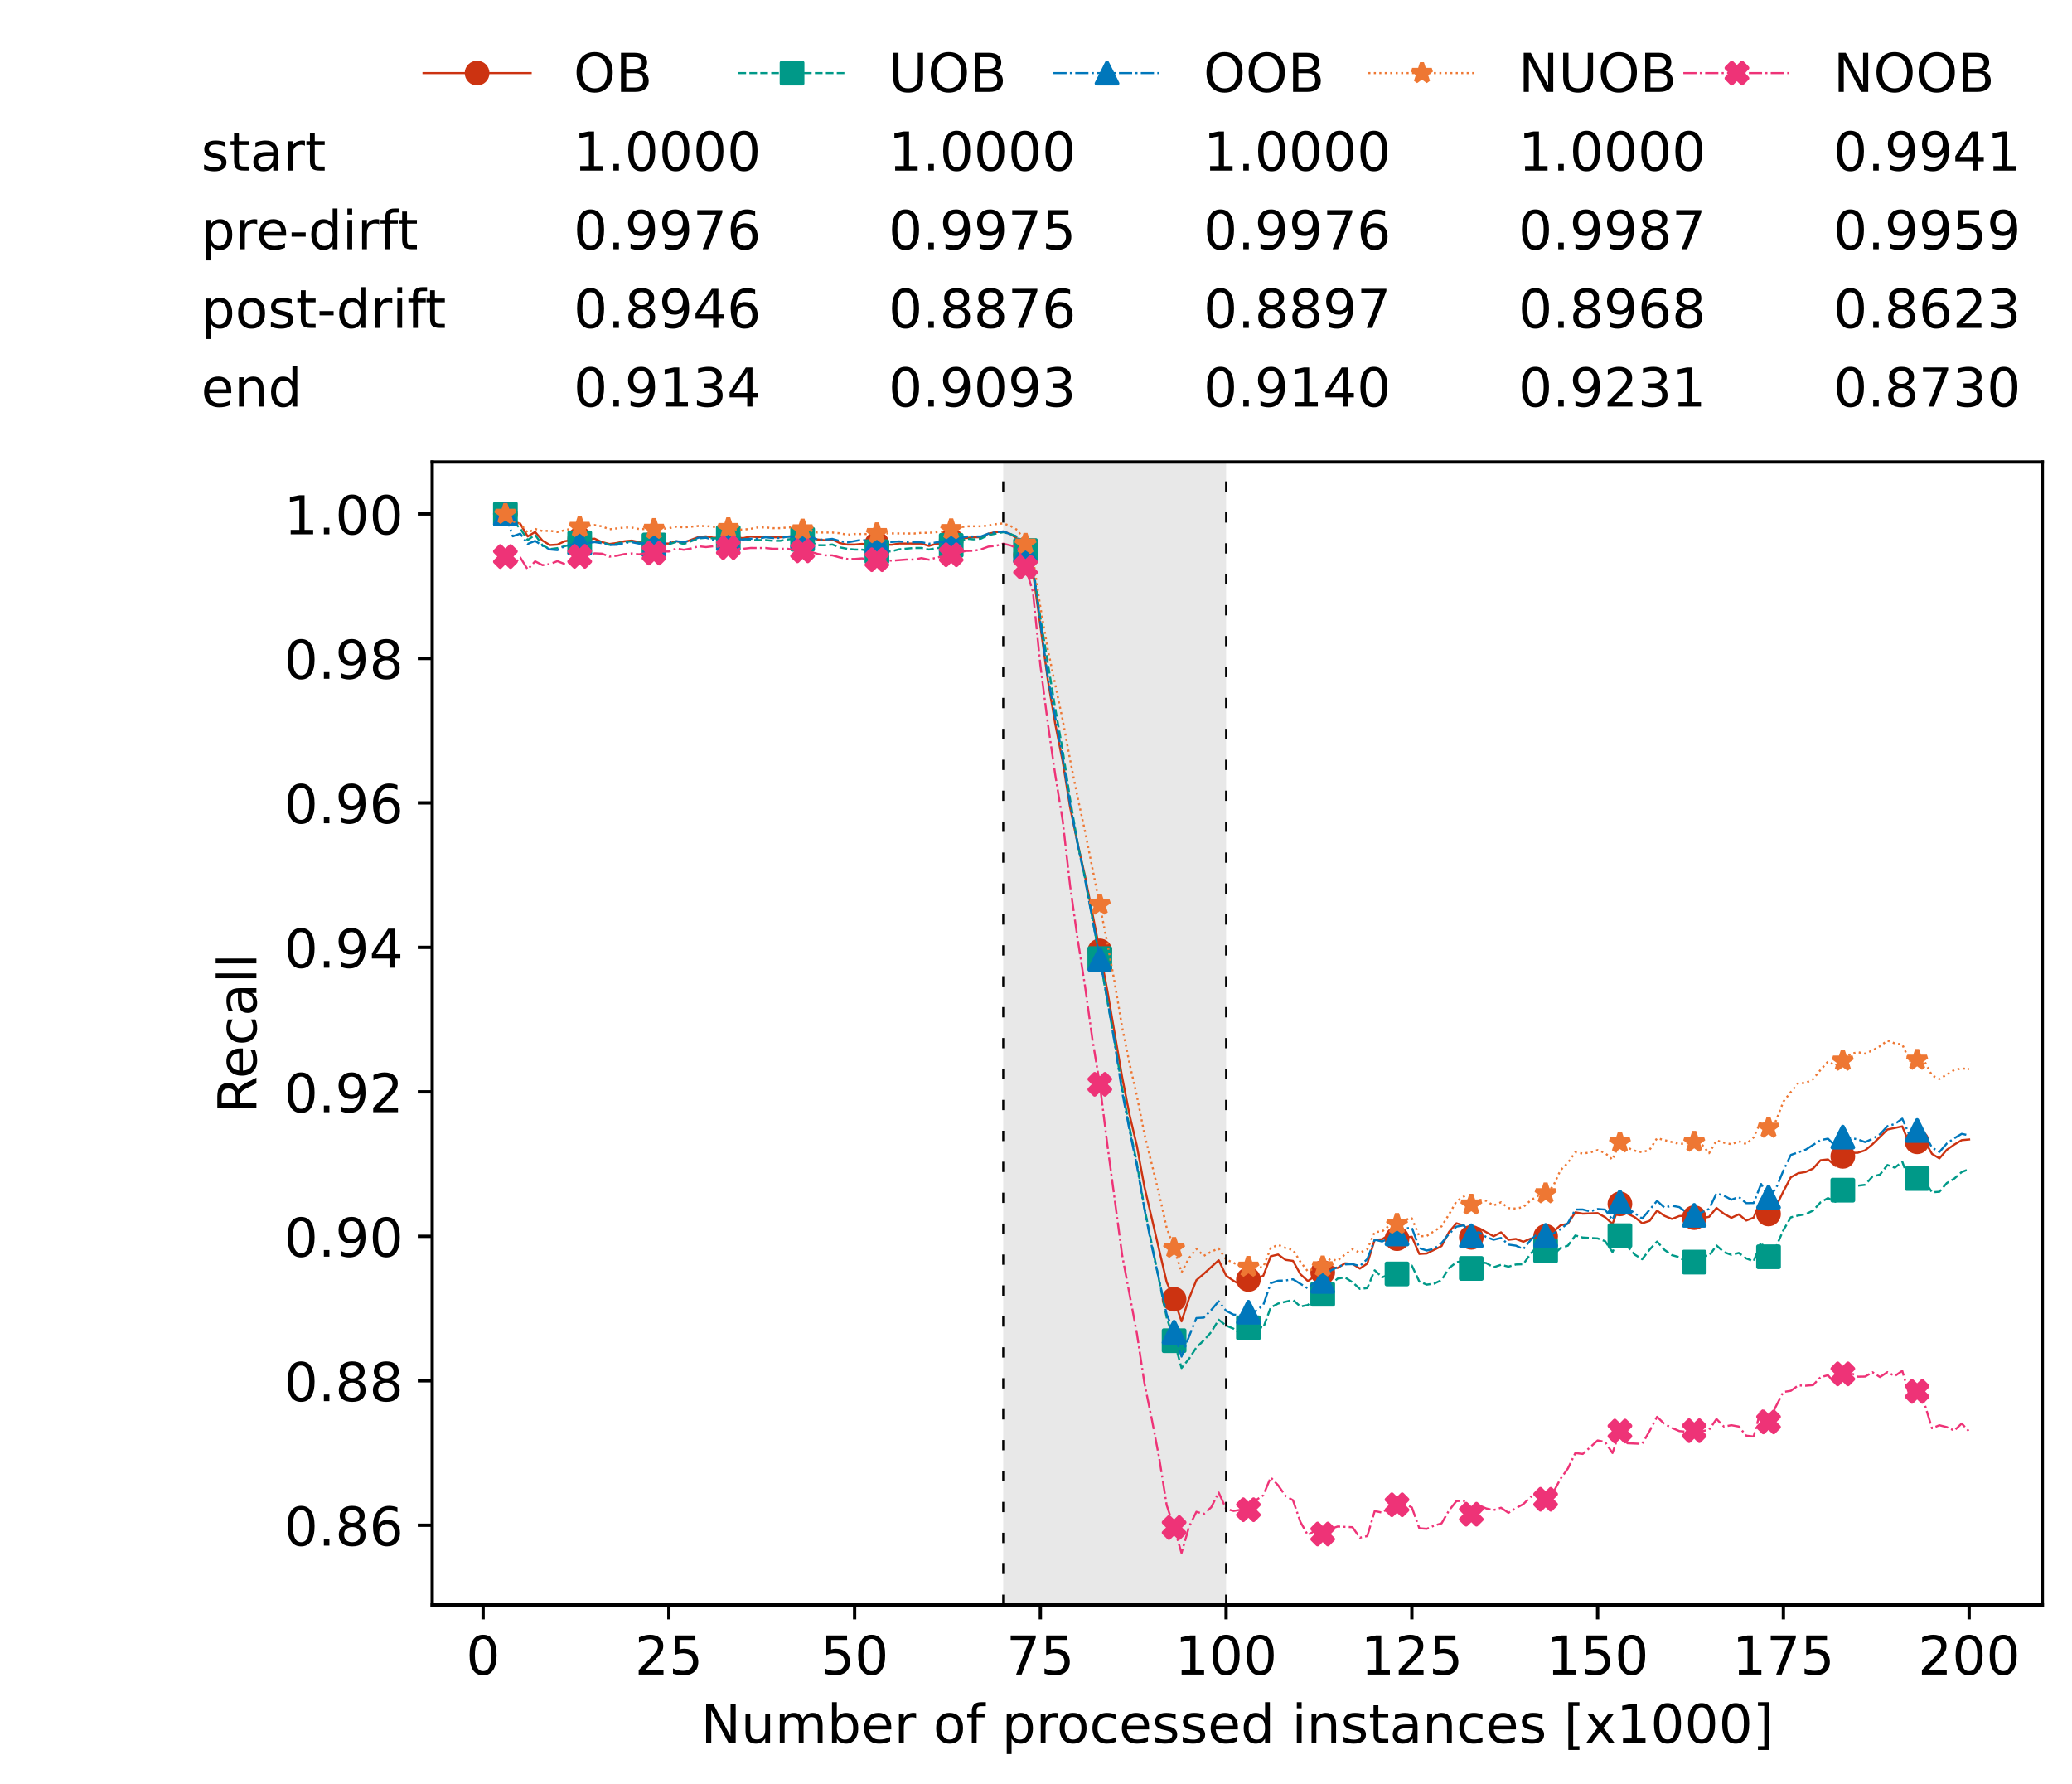<?xml version="1.0" encoding="utf-8" standalone="no"?>
<!DOCTYPE svg PUBLIC "-//W3C//DTD SVG 1.1//EN"
  "http://www.w3.org/Graphics/SVG/1.1/DTD/svg11.dtd">
<!-- Created with matplotlib (https://matplotlib.org/) -->
<svg height="432.615pt" version="1.1" viewBox="0 0 502.65 432.615" width="502.65pt" xmlns="http://www.w3.org/2000/svg" xmlns:xlink="http://www.w3.org/1999/xlink">
 <defs>
  <style type="text/css">*{stroke-linecap:butt;stroke-linejoin:round;}</style>
 </defs>
 <g id="figure_1">
  <g id="patch_1">
   <path d="M 0 432.615 
L 502.65 432.615 
L 502.65 0 
L 0 0 
z
" style="fill:#ffffff;"/>
  </g>
  <g id="axes_1">
   <g id="patch_2">
    <path d="M 104.85 389.252 
L 495.45 389.252 
L 495.45 112.052 
L 104.85 112.052 
z
" style="fill:#ffffff;"/>
   </g>
   <g id="patch_3">
    <path clip-path="url(#p43397b8ba9)" d="M 297.446 389.252 
L 297.446 112.052 
L 243.372 112.052 
L 243.372 389.252 
z
" style="fill:#d3d3d3;opacity:0.5;"/>
   </g>
   <g id="matplotlib.axis_1">
    <g id="xtick_1">
     <g id="line2d_1">
      <defs>
       <path d="M 0 0 
L 0 3.5 
" id="m9c7189d215" style="stroke:#000000;stroke-width:0.8;"/>
      </defs>
      <g>
       <use style="stroke:#000000;stroke-width:0.8;" x="117.197" xlink:href="#m9c7189d215" y="389.252"/>
      </g>
     </g>
     <g id="text_1">
      <!-- 0 -->
      <g transform="translate(113.061 406.13)scale(0.13 -0.13)">
       <defs>
        <path d="M 31.781 66.406 
Q 24.172 66.406 20.328 58.906 
Q 16.5 51.422 16.5 36.375 
Q 16.5 21.391 20.328 13.891 
Q 24.172 6.391 31.781 6.391 
Q 39.453 6.391 43.281 13.891 
Q 47.125 21.391 47.125 36.375 
Q 47.125 51.422 43.281 58.906 
Q 39.453 66.406 31.781 66.406 
z
M 31.781 74.219 
Q 44.047 74.219 50.516 64.516 
Q 56.984 54.828 56.984 36.375 
Q 56.984 17.969 50.516 8.266 
Q 44.047 -1.422 31.781 -1.422 
Q 19.531 -1.422 13.062 8.266 
Q 6.594 17.969 6.594 36.375 
Q 6.594 54.828 13.062 64.516 
Q 19.531 74.219 31.781 74.219 
z
" id="DejaVuSans-48"/>
       </defs>
       <use xlink:href="#DejaVuSans-48"/>
      </g>
     </g>
    </g>
    <g id="xtick_2">
     <g id="line2d_2">
      <g>
       <use style="stroke:#000000;stroke-width:0.8;" x="162.259" xlink:href="#m9c7189d215" y="389.252"/>
      </g>
     </g>
     <g id="text_2">
      <!-- 25 -->
      <g transform="translate(153.988 406.13)scale(0.13 -0.13)">
       <defs>
        <path d="M 19.188 8.297 
L 53.609 8.297 
L 53.609 0 
L 7.328 0 
L 7.328 8.297 
Q 12.938 14.109 22.625 23.891 
Q 32.328 33.688 34.812 36.531 
Q 39.547 41.844 41.422 45.531 
Q 43.312 49.219 43.312 52.781 
Q 43.312 58.594 39.234 62.25 
Q 35.156 65.922 28.609 65.922 
Q 23.969 65.922 18.812 64.312 
Q 13.672 62.703 7.812 59.422 
L 7.812 69.391 
Q 13.766 71.781 18.938 73 
Q 24.125 74.219 28.422 74.219 
Q 39.75 74.219 46.484 68.547 
Q 53.219 62.891 53.219 53.422 
Q 53.219 48.922 51.531 44.891 
Q 49.859 40.875 45.406 35.406 
Q 44.188 33.984 37.641 27.219 
Q 31.109 20.453 19.188 8.297 
z
" id="DejaVuSans-50"/>
        <path d="M 10.797 72.906 
L 49.516 72.906 
L 49.516 64.594 
L 19.828 64.594 
L 19.828 46.734 
Q 21.969 47.469 24.109 47.828 
Q 26.266 48.188 28.422 48.188 
Q 40.625 48.188 47.75 41.5 
Q 54.891 34.812 54.891 23.391 
Q 54.891 11.625 47.562 5.094 
Q 40.234 -1.422 26.906 -1.422 
Q 22.312 -1.422 17.547 -0.641 
Q 12.797 0.141 7.719 1.703 
L 7.719 11.625 
Q 12.109 9.234 16.797 8.062 
Q 21.484 6.891 26.703 6.891 
Q 35.156 6.891 40.078 11.328 
Q 45.016 15.766 45.016 23.391 
Q 45.016 31 40.078 35.438 
Q 35.156 39.891 26.703 39.891 
Q 22.75 39.891 18.812 39.016 
Q 14.891 38.141 10.797 36.281 
z
" id="DejaVuSans-53"/>
       </defs>
       <use xlink:href="#DejaVuSans-50"/>
       <use x="63.623" xlink:href="#DejaVuSans-53"/>
      </g>
     </g>
    </g>
    <g id="xtick_3">
     <g id="line2d_3">
      <g>
       <use style="stroke:#000000;stroke-width:0.8;" x="207.322" xlink:href="#m9c7189d215" y="389.252"/>
      </g>
     </g>
     <g id="text_3">
      <!-- 50 -->
      <g transform="translate(199.05 406.13)scale(0.13 -0.13)">
       <use xlink:href="#DejaVuSans-53"/>
       <use x="63.623" xlink:href="#DejaVuSans-48"/>
      </g>
     </g>
    </g>
    <g id="xtick_4">
     <g id="line2d_4">
      <g>
       <use style="stroke:#000000;stroke-width:0.8;" x="252.384" xlink:href="#m9c7189d215" y="389.252"/>
      </g>
     </g>
     <g id="text_4">
      <!-- 75 -->
      <g transform="translate(244.113 406.13)scale(0.13 -0.13)">
       <defs>
        <path d="M 8.203 72.906 
L 55.078 72.906 
L 55.078 68.703 
L 28.609 0 
L 18.312 0 
L 43.219 64.594 
L 8.203 64.594 
z
" id="DejaVuSans-55"/>
       </defs>
       <use xlink:href="#DejaVuSans-55"/>
       <use x="63.623" xlink:href="#DejaVuSans-53"/>
      </g>
     </g>
    </g>
    <g id="xtick_5">
     <g id="line2d_5">
      <g>
       <use style="stroke:#000000;stroke-width:0.8;" x="297.446" xlink:href="#m9c7189d215" y="389.252"/>
      </g>
     </g>
     <g id="text_5">
      <!-- 100 -->
      <g transform="translate(285.039 406.13)scale(0.13 -0.13)">
       <defs>
        <path d="M 12.406 8.297 
L 28.516 8.297 
L 28.516 63.922 
L 10.984 60.406 
L 10.984 69.391 
L 28.422 72.906 
L 38.281 72.906 
L 38.281 8.297 
L 54.391 8.297 
L 54.391 0 
L 12.406 0 
z
" id="DejaVuSans-49"/>
       </defs>
       <use xlink:href="#DejaVuSans-49"/>
       <use x="63.623" xlink:href="#DejaVuSans-48"/>
       <use x="127.246" xlink:href="#DejaVuSans-48"/>
      </g>
     </g>
    </g>
    <g id="xtick_6">
     <g id="line2d_6">
      <g>
       <use style="stroke:#000000;stroke-width:0.8;" x="342.509" xlink:href="#m9c7189d215" y="389.252"/>
      </g>
     </g>
     <g id="text_6">
      <!-- 125 -->
      <g transform="translate(330.102 406.13)scale(0.13 -0.13)">
       <use xlink:href="#DejaVuSans-49"/>
       <use x="63.623" xlink:href="#DejaVuSans-50"/>
       <use x="127.246" xlink:href="#DejaVuSans-53"/>
      </g>
     </g>
    </g>
    <g id="xtick_7">
     <g id="line2d_7">
      <g>
       <use style="stroke:#000000;stroke-width:0.8;" x="387.571" xlink:href="#m9c7189d215" y="389.252"/>
      </g>
     </g>
     <g id="text_7">
      <!-- 150 -->
      <g transform="translate(375.164 406.13)scale(0.13 -0.13)">
       <use xlink:href="#DejaVuSans-49"/>
       <use x="63.623" xlink:href="#DejaVuSans-53"/>
       <use x="127.246" xlink:href="#DejaVuSans-48"/>
      </g>
     </g>
    </g>
    <g id="xtick_8">
     <g id="line2d_8">
      <g>
       <use style="stroke:#000000;stroke-width:0.8;" x="432.633" xlink:href="#m9c7189d215" y="389.252"/>
      </g>
     </g>
     <g id="text_8">
      <!-- 175 -->
      <g transform="translate(420.226 406.13)scale(0.13 -0.13)">
       <use xlink:href="#DejaVuSans-49"/>
       <use x="63.623" xlink:href="#DejaVuSans-55"/>
       <use x="127.246" xlink:href="#DejaVuSans-53"/>
      </g>
     </g>
    </g>
    <g id="xtick_9">
     <g id="line2d_9">
      <g>
       <use style="stroke:#000000;stroke-width:0.8;" x="477.695" xlink:href="#m9c7189d215" y="389.252"/>
      </g>
     </g>
     <g id="text_9">
      <!-- 200 -->
      <g transform="translate(465.289 406.13)scale(0.13 -0.13)">
       <use xlink:href="#DejaVuSans-50"/>
       <use x="63.623" xlink:href="#DejaVuSans-48"/>
       <use x="127.246" xlink:href="#DejaVuSans-48"/>
      </g>
     </g>
    </g>
    <g id="text_10">
     <!-- Number of processed instances [x1000] -->
     <g transform="translate(170.025 422.711)scale(0.13 -0.13)">
      <defs>
       <path d="M 9.812 72.906 
L 23.094 72.906 
L 55.422 11.922 
L 55.422 72.906 
L 64.984 72.906 
L 64.984 0 
L 51.703 0 
L 19.391 60.984 
L 19.391 0 
L 9.812 0 
z
" id="DejaVuSans-78"/>
       <path d="M 8.5 21.578 
L 8.5 54.688 
L 17.484 54.688 
L 17.484 21.922 
Q 17.484 14.156 20.5 10.266 
Q 23.531 6.391 29.594 6.391 
Q 36.859 6.391 41.078 11.031 
Q 45.312 15.672 45.312 23.688 
L 45.312 54.688 
L 54.297 54.688 
L 54.297 0 
L 45.312 0 
L 45.312 8.406 
Q 42.047 3.422 37.719 1 
Q 33.406 -1.422 27.688 -1.422 
Q 18.266 -1.422 13.375 4.438 
Q 8.5 10.297 8.5 21.578 
z
M 31.109 56 
z
" id="DejaVuSans-117"/>
       <path d="M 52 44.188 
Q 55.375 50.25 60.062 53.125 
Q 64.75 56 71.094 56 
Q 79.641 56 84.281 50.016 
Q 88.922 44.047 88.922 33.016 
L 88.922 0 
L 79.891 0 
L 79.891 32.719 
Q 79.891 40.578 77.094 44.375 
Q 74.312 48.188 68.609 48.188 
Q 61.625 48.188 57.562 43.547 
Q 53.516 38.922 53.516 30.906 
L 53.516 0 
L 44.484 0 
L 44.484 32.719 
Q 44.484 40.625 41.703 44.406 
Q 38.922 48.188 33.109 48.188 
Q 26.219 48.188 22.156 43.531 
Q 18.109 38.875 18.109 30.906 
L 18.109 0 
L 9.078 0 
L 9.078 54.688 
L 18.109 54.688 
L 18.109 46.188 
Q 21.188 51.219 25.484 53.609 
Q 29.781 56 35.688 56 
Q 41.656 56 45.828 52.969 
Q 50 49.953 52 44.188 
z
" id="DejaVuSans-109"/>
       <path d="M 48.688 27.297 
Q 48.688 37.203 44.609 42.844 
Q 40.531 48.484 33.406 48.484 
Q 26.266 48.484 22.188 42.844 
Q 18.109 37.203 18.109 27.297 
Q 18.109 17.391 22.188 11.75 
Q 26.266 6.109 33.406 6.109 
Q 40.531 6.109 44.609 11.75 
Q 48.688 17.391 48.688 27.297 
z
M 18.109 46.391 
Q 20.953 51.266 25.266 53.625 
Q 29.594 56 35.594 56 
Q 45.562 56 51.781 48.094 
Q 58.016 40.188 58.016 27.297 
Q 58.016 14.406 51.781 6.484 
Q 45.562 -1.422 35.594 -1.422 
Q 29.594 -1.422 25.266 0.953 
Q 20.953 3.328 18.109 8.203 
L 18.109 0 
L 9.078 0 
L 9.078 75.984 
L 18.109 75.984 
z
" id="DejaVuSans-98"/>
       <path d="M 56.203 29.594 
L 56.203 25.203 
L 14.891 25.203 
Q 15.484 15.922 20.484 11.062 
Q 25.484 6.203 34.422 6.203 
Q 39.594 6.203 44.453 7.469 
Q 49.312 8.734 54.109 11.281 
L 54.109 2.781 
Q 49.266 0.734 44.188 -0.344 
Q 39.109 -1.422 33.891 -1.422 
Q 20.797 -1.422 13.156 6.188 
Q 5.516 13.812 5.516 26.812 
Q 5.516 40.234 12.766 48.109 
Q 20.016 56 32.328 56 
Q 43.359 56 49.781 48.891 
Q 56.203 41.797 56.203 29.594 
z
M 47.219 32.234 
Q 47.125 39.594 43.094 43.984 
Q 39.062 48.391 32.422 48.391 
Q 24.906 48.391 20.391 44.141 
Q 15.875 39.891 15.188 32.172 
z
" id="DejaVuSans-101"/>
       <path d="M 41.109 46.297 
Q 39.594 47.172 37.812 47.578 
Q 36.031 48 33.891 48 
Q 26.266 48 22.188 43.047 
Q 18.109 38.094 18.109 28.812 
L 18.109 0 
L 9.078 0 
L 9.078 54.688 
L 18.109 54.688 
L 18.109 46.188 
Q 20.953 51.172 25.484 53.578 
Q 30.031 56 36.531 56 
Q 37.453 56 38.578 55.875 
Q 39.703 55.766 41.062 55.516 
z
" id="DejaVuSans-114"/>
       <path id="DejaVuSans-32"/>
       <path d="M 30.609 48.391 
Q 23.391 48.391 19.188 42.75 
Q 14.984 37.109 14.984 27.297 
Q 14.984 17.484 19.156 11.844 
Q 23.344 6.203 30.609 6.203 
Q 37.797 6.203 41.984 11.859 
Q 46.188 17.531 46.188 27.297 
Q 46.188 37.016 41.984 42.703 
Q 37.797 48.391 30.609 48.391 
z
M 30.609 56 
Q 42.328 56 49.016 48.375 
Q 55.719 40.766 55.719 27.297 
Q 55.719 13.875 49.016 6.219 
Q 42.328 -1.422 30.609 -1.422 
Q 18.844 -1.422 12.172 6.219 
Q 5.516 13.875 5.516 27.297 
Q 5.516 40.766 12.172 48.375 
Q 18.844 56 30.609 56 
z
" id="DejaVuSans-111"/>
       <path d="M 37.109 75.984 
L 37.109 68.5 
L 28.516 68.5 
Q 23.688 68.5 21.797 66.547 
Q 19.922 64.594 19.922 59.516 
L 19.922 54.688 
L 34.719 54.688 
L 34.719 47.703 
L 19.922 47.703 
L 19.922 0 
L 10.891 0 
L 10.891 47.703 
L 2.297 47.703 
L 2.297 54.688 
L 10.891 54.688 
L 10.891 58.5 
Q 10.891 67.625 15.141 71.797 
Q 19.391 75.984 28.609 75.984 
z
" id="DejaVuSans-102"/>
       <path d="M 18.109 8.203 
L 18.109 -20.797 
L 9.078 -20.797 
L 9.078 54.688 
L 18.109 54.688 
L 18.109 46.391 
Q 20.953 51.266 25.266 53.625 
Q 29.594 56 35.594 56 
Q 45.562 56 51.781 48.094 
Q 58.016 40.188 58.016 27.297 
Q 58.016 14.406 51.781 6.484 
Q 45.562 -1.422 35.594 -1.422 
Q 29.594 -1.422 25.266 0.953 
Q 20.953 3.328 18.109 8.203 
z
M 48.688 27.297 
Q 48.688 37.203 44.609 42.844 
Q 40.531 48.484 33.406 48.484 
Q 26.266 48.484 22.188 42.844 
Q 18.109 37.203 18.109 27.297 
Q 18.109 17.391 22.188 11.75 
Q 26.266 6.109 33.406 6.109 
Q 40.531 6.109 44.609 11.75 
Q 48.688 17.391 48.688 27.297 
z
" id="DejaVuSans-112"/>
       <path d="M 48.781 52.594 
L 48.781 44.188 
Q 44.969 46.297 41.141 47.344 
Q 37.312 48.391 33.406 48.391 
Q 24.656 48.391 19.812 42.844 
Q 14.984 37.312 14.984 27.297 
Q 14.984 17.281 19.812 11.734 
Q 24.656 6.203 33.406 6.203 
Q 37.312 6.203 41.141 7.25 
Q 44.969 8.297 48.781 10.406 
L 48.781 2.094 
Q 45.016 0.344 40.984 -0.531 
Q 36.969 -1.422 32.422 -1.422 
Q 20.062 -1.422 12.781 6.344 
Q 5.516 14.109 5.516 27.297 
Q 5.516 40.672 12.859 48.328 
Q 20.219 56 33.016 56 
Q 37.156 56 41.109 55.141 
Q 45.062 54.297 48.781 52.594 
z
" id="DejaVuSans-99"/>
       <path d="M 44.281 53.078 
L 44.281 44.578 
Q 40.484 46.531 36.375 47.5 
Q 32.281 48.484 27.875 48.484 
Q 21.188 48.484 17.844 46.438 
Q 14.5 44.391 14.5 40.281 
Q 14.5 37.156 16.891 35.375 
Q 19.281 33.594 26.516 31.984 
L 29.594 31.297 
Q 39.156 29.25 43.188 25.516 
Q 47.219 21.781 47.219 15.094 
Q 47.219 7.469 41.188 3.016 
Q 35.156 -1.422 24.609 -1.422 
Q 20.219 -1.422 15.453 -0.562 
Q 10.688 0.297 5.422 2 
L 5.422 11.281 
Q 10.406 8.688 15.234 7.391 
Q 20.062 6.109 24.812 6.109 
Q 31.156 6.109 34.562 8.281 
Q 37.984 10.453 37.984 14.406 
Q 37.984 18.062 35.516 20.016 
Q 33.062 21.969 24.703 23.781 
L 21.578 24.516 
Q 13.234 26.266 9.516 29.906 
Q 5.812 33.547 5.812 39.891 
Q 5.812 47.609 11.281 51.797 
Q 16.75 56 26.812 56 
Q 31.781 56 36.172 55.266 
Q 40.578 54.547 44.281 53.078 
z
" id="DejaVuSans-115"/>
       <path d="M 45.406 46.391 
L 45.406 75.984 
L 54.391 75.984 
L 54.391 0 
L 45.406 0 
L 45.406 8.203 
Q 42.578 3.328 38.25 0.953 
Q 33.938 -1.422 27.875 -1.422 
Q 17.969 -1.422 11.734 6.484 
Q 5.516 14.406 5.516 27.297 
Q 5.516 40.188 11.734 48.094 
Q 17.969 56 27.875 56 
Q 33.938 56 38.25 53.625 
Q 42.578 51.266 45.406 46.391 
z
M 14.797 27.297 
Q 14.797 17.391 18.875 11.75 
Q 22.953 6.109 30.078 6.109 
Q 37.203 6.109 41.297 11.75 
Q 45.406 17.391 45.406 27.297 
Q 45.406 37.203 41.297 42.844 
Q 37.203 48.484 30.078 48.484 
Q 22.953 48.484 18.875 42.844 
Q 14.797 37.203 14.797 27.297 
z
" id="DejaVuSans-100"/>
       <path d="M 9.422 54.688 
L 18.406 54.688 
L 18.406 0 
L 9.422 0 
z
M 9.422 75.984 
L 18.406 75.984 
L 18.406 64.594 
L 9.422 64.594 
z
" id="DejaVuSans-105"/>
       <path d="M 54.891 33.016 
L 54.891 0 
L 45.906 0 
L 45.906 32.719 
Q 45.906 40.484 42.875 44.328 
Q 39.844 48.188 33.797 48.188 
Q 26.516 48.188 22.312 43.547 
Q 18.109 38.922 18.109 30.906 
L 18.109 0 
L 9.078 0 
L 9.078 54.688 
L 18.109 54.688 
L 18.109 46.188 
Q 21.344 51.125 25.703 53.562 
Q 30.078 56 35.797 56 
Q 45.219 56 50.047 50.172 
Q 54.891 44.344 54.891 33.016 
z
" id="DejaVuSans-110"/>
       <path d="M 18.312 70.219 
L 18.312 54.688 
L 36.812 54.688 
L 36.812 47.703 
L 18.312 47.703 
L 18.312 18.016 
Q 18.312 11.328 20.141 9.422 
Q 21.969 7.516 27.594 7.516 
L 36.812 7.516 
L 36.812 0 
L 27.594 0 
Q 17.188 0 13.234 3.875 
Q 9.281 7.766 9.281 18.016 
L 9.281 47.703 
L 2.688 47.703 
L 2.688 54.688 
L 9.281 54.688 
L 9.281 70.219 
z
" id="DejaVuSans-116"/>
       <path d="M 34.281 27.484 
Q 23.391 27.484 19.188 25 
Q 14.984 22.516 14.984 16.5 
Q 14.984 11.719 18.141 8.906 
Q 21.297 6.109 26.703 6.109 
Q 34.188 6.109 38.703 11.406 
Q 43.219 16.703 43.219 25.484 
L 43.219 27.484 
z
M 52.203 31.203 
L 52.203 0 
L 43.219 0 
L 43.219 8.297 
Q 40.141 3.328 35.547 0.953 
Q 30.953 -1.422 24.312 -1.422 
Q 15.922 -1.422 10.953 3.297 
Q 6 8.016 6 15.922 
Q 6 25.141 12.172 29.828 
Q 18.359 34.516 30.609 34.516 
L 43.219 34.516 
L 43.219 35.406 
Q 43.219 41.609 39.141 45 
Q 35.062 48.391 27.688 48.391 
Q 23 48.391 18.547 47.266 
Q 14.109 46.141 10.016 43.891 
L 10.016 52.203 
Q 14.938 54.109 19.578 55.047 
Q 24.219 56 28.609 56 
Q 40.484 56 46.344 49.844 
Q 52.203 43.703 52.203 31.203 
z
" id="DejaVuSans-97"/>
       <path d="M 8.594 75.984 
L 29.297 75.984 
L 29.297 69 
L 17.578 69 
L 17.578 -6.203 
L 29.297 -6.203 
L 29.297 -13.188 
L 8.594 -13.188 
z
" id="DejaVuSans-91"/>
       <path d="M 54.891 54.688 
L 35.109 28.078 
L 55.906 0 
L 45.312 0 
L 29.391 21.484 
L 13.484 0 
L 2.875 0 
L 24.125 28.609 
L 4.688 54.688 
L 15.281 54.688 
L 29.781 35.203 
L 44.281 54.688 
z
" id="DejaVuSans-120"/>
       <path d="M 30.422 75.984 
L 30.422 -13.188 
L 9.719 -13.188 
L 9.719 -6.203 
L 21.391 -6.203 
L 21.391 69 
L 9.719 69 
L 9.719 75.984 
z
" id="DejaVuSans-93"/>
      </defs>
      <use xlink:href="#DejaVuSans-78"/>
      <use x="74.805" xlink:href="#DejaVuSans-117"/>
      <use x="138.184" xlink:href="#DejaVuSans-109"/>
      <use x="235.596" xlink:href="#DejaVuSans-98"/>
      <use x="299.072" xlink:href="#DejaVuSans-101"/>
      <use x="360.596" xlink:href="#DejaVuSans-114"/>
      <use x="401.709" xlink:href="#DejaVuSans-32"/>
      <use x="433.496" xlink:href="#DejaVuSans-111"/>
      <use x="494.678" xlink:href="#DejaVuSans-102"/>
      <use x="529.883" xlink:href="#DejaVuSans-32"/>
      <use x="561.67" xlink:href="#DejaVuSans-112"/>
      <use x="625.146" xlink:href="#DejaVuSans-114"/>
      <use x="664.01" xlink:href="#DejaVuSans-111"/>
      <use x="725.191" xlink:href="#DejaVuSans-99"/>
      <use x="780.172" xlink:href="#DejaVuSans-101"/>
      <use x="841.695" xlink:href="#DejaVuSans-115"/>
      <use x="893.795" xlink:href="#DejaVuSans-115"/>
      <use x="945.895" xlink:href="#DejaVuSans-101"/>
      <use x="1007.418" xlink:href="#DejaVuSans-100"/>
      <use x="1070.895" xlink:href="#DejaVuSans-32"/>
      <use x="1102.682" xlink:href="#DejaVuSans-105"/>
      <use x="1130.465" xlink:href="#DejaVuSans-110"/>
      <use x="1193.844" xlink:href="#DejaVuSans-115"/>
      <use x="1245.943" xlink:href="#DejaVuSans-116"/>
      <use x="1285.152" xlink:href="#DejaVuSans-97"/>
      <use x="1346.432" xlink:href="#DejaVuSans-110"/>
      <use x="1409.811" xlink:href="#DejaVuSans-99"/>
      <use x="1464.791" xlink:href="#DejaVuSans-101"/>
      <use x="1526.314" xlink:href="#DejaVuSans-115"/>
      <use x="1578.414" xlink:href="#DejaVuSans-32"/>
      <use x="1610.201" xlink:href="#DejaVuSans-91"/>
      <use x="1649.215" xlink:href="#DejaVuSans-120"/>
      <use x="1708.395" xlink:href="#DejaVuSans-49"/>
      <use x="1772.018" xlink:href="#DejaVuSans-48"/>
      <use x="1835.641" xlink:href="#DejaVuSans-48"/>
      <use x="1899.264" xlink:href="#DejaVuSans-48"/>
      <use x="1962.887" xlink:href="#DejaVuSans-93"/>
     </g>
    </g>
   </g>
   <g id="matplotlib.axis_2">
    <g id="ytick_1">
     <g id="line2d_10">
      <defs>
       <path d="M 0 0 
L -3.5 0 
" id="mcfa6de48a4" style="stroke:#000000;stroke-width:0.8;"/>
      </defs>
      <g>
       <use style="stroke:#000000;stroke-width:0.8;" x="104.85" xlink:href="#mcfa6de48a4" y="369.927"/>
      </g>
     </g>
     <g id="text_11">
      <!-- 0.86 -->
      <g transform="translate(68.905 374.866)scale(0.13 -0.13)">
       <defs>
        <path d="M 10.688 12.406 
L 21 12.406 
L 21 0 
L 10.688 0 
z
" id="DejaVuSans-46"/>
        <path d="M 31.781 34.625 
Q 24.75 34.625 20.719 30.859 
Q 16.703 27.094 16.703 20.516 
Q 16.703 13.922 20.719 10.156 
Q 24.75 6.391 31.781 6.391 
Q 38.812 6.391 42.859 10.172 
Q 46.922 13.969 46.922 20.516 
Q 46.922 27.094 42.891 30.859 
Q 38.875 34.625 31.781 34.625 
z
M 21.922 38.812 
Q 15.578 40.375 12.031 44.719 
Q 8.5 49.078 8.5 55.328 
Q 8.5 64.062 14.719 69.141 
Q 20.953 74.219 31.781 74.219 
Q 42.672 74.219 48.875 69.141 
Q 55.078 64.062 55.078 55.328 
Q 55.078 49.078 51.531 44.719 
Q 48 40.375 41.703 38.812 
Q 48.828 37.156 52.797 32.312 
Q 56.781 27.484 56.781 20.516 
Q 56.781 9.906 50.312 4.234 
Q 43.844 -1.422 31.781 -1.422 
Q 19.734 -1.422 13.25 4.234 
Q 6.781 9.906 6.781 20.516 
Q 6.781 27.484 10.781 32.312 
Q 14.797 37.156 21.922 38.812 
z
M 18.312 54.391 
Q 18.312 48.734 21.844 45.562 
Q 25.391 42.391 31.781 42.391 
Q 38.141 42.391 41.719 45.562 
Q 45.312 48.734 45.312 54.391 
Q 45.312 60.062 41.719 63.234 
Q 38.141 66.406 31.781 66.406 
Q 25.391 66.406 21.844 63.234 
Q 18.312 60.062 18.312 54.391 
z
" id="DejaVuSans-56"/>
        <path d="M 33.016 40.375 
Q 26.375 40.375 22.484 35.828 
Q 18.609 31.297 18.609 23.391 
Q 18.609 15.531 22.484 10.953 
Q 26.375 6.391 33.016 6.391 
Q 39.656 6.391 43.531 10.953 
Q 47.406 15.531 47.406 23.391 
Q 47.406 31.297 43.531 35.828 
Q 39.656 40.375 33.016 40.375 
z
M 52.594 71.297 
L 52.594 62.312 
Q 48.875 64.062 45.094 64.984 
Q 41.312 65.922 37.594 65.922 
Q 27.828 65.922 22.672 59.328 
Q 17.531 52.734 16.797 39.406 
Q 19.672 43.656 24.016 45.922 
Q 28.375 48.188 33.594 48.188 
Q 44.578 48.188 50.953 41.516 
Q 57.328 34.859 57.328 23.391 
Q 57.328 12.156 50.688 5.359 
Q 44.047 -1.422 33.016 -1.422 
Q 20.359 -1.422 13.672 8.266 
Q 6.984 17.969 6.984 36.375 
Q 6.984 53.656 15.188 63.938 
Q 23.391 74.219 37.203 74.219 
Q 40.922 74.219 44.703 73.484 
Q 48.484 72.75 52.594 71.297 
z
" id="DejaVuSans-54"/>
       </defs>
       <use xlink:href="#DejaVuSans-48"/>
       <use x="63.623" xlink:href="#DejaVuSans-46"/>
       <use x="95.41" xlink:href="#DejaVuSans-56"/>
       <use x="159.033" xlink:href="#DejaVuSans-54"/>
      </g>
     </g>
    </g>
    <g id="ytick_2">
     <g id="line2d_11">
      <g>
       <use style="stroke:#000000;stroke-width:0.8;" x="104.85" xlink:href="#mcfa6de48a4" y="334.888"/>
      </g>
     </g>
     <g id="text_12">
      <!-- 0.88 -->
      <g transform="translate(68.905 339.827)scale(0.13 -0.13)">
       <use xlink:href="#DejaVuSans-48"/>
       <use x="63.623" xlink:href="#DejaVuSans-46"/>
       <use x="95.41" xlink:href="#DejaVuSans-56"/>
       <use x="159.033" xlink:href="#DejaVuSans-56"/>
      </g>
     </g>
    </g>
    <g id="ytick_3">
     <g id="line2d_12">
      <g>
       <use style="stroke:#000000;stroke-width:0.8;" x="104.85" xlink:href="#mcfa6de48a4" y="299.849"/>
      </g>
     </g>
     <g id="text_13">
      <!-- 0.90 -->
      <g transform="translate(68.905 304.788)scale(0.13 -0.13)">
       <defs>
        <path d="M 10.984 1.516 
L 10.984 10.5 
Q 14.703 8.734 18.5 7.812 
Q 22.312 6.891 25.984 6.891 
Q 35.75 6.891 40.891 13.453 
Q 46.047 20.016 46.781 33.406 
Q 43.953 29.203 39.594 26.953 
Q 35.25 24.703 29.984 24.703 
Q 19.047 24.703 12.672 31.312 
Q 6.297 37.938 6.297 49.422 
Q 6.297 60.641 12.938 67.422 
Q 19.578 74.219 30.609 74.219 
Q 43.266 74.219 49.922 64.516 
Q 56.594 54.828 56.594 36.375 
Q 56.594 19.141 48.406 8.859 
Q 40.234 -1.422 26.422 -1.422 
Q 22.703 -1.422 18.891 -0.688 
Q 15.094 0.047 10.984 1.516 
z
M 30.609 32.422 
Q 37.25 32.422 41.125 36.953 
Q 45.016 41.5 45.016 49.422 
Q 45.016 57.281 41.125 61.844 
Q 37.25 66.406 30.609 66.406 
Q 23.969 66.406 20.094 61.844 
Q 16.219 57.281 16.219 49.422 
Q 16.219 41.5 20.094 36.953 
Q 23.969 32.422 30.609 32.422 
z
" id="DejaVuSans-57"/>
       </defs>
       <use xlink:href="#DejaVuSans-48"/>
       <use x="63.623" xlink:href="#DejaVuSans-46"/>
       <use x="95.41" xlink:href="#DejaVuSans-57"/>
       <use x="159.033" xlink:href="#DejaVuSans-48"/>
      </g>
     </g>
    </g>
    <g id="ytick_4">
     <g id="line2d_13">
      <g>
       <use style="stroke:#000000;stroke-width:0.8;" x="104.85" xlink:href="#mcfa6de48a4" y="264.809"/>
      </g>
     </g>
     <g id="text_14">
      <!-- 0.92 -->
      <g transform="translate(68.905 269.748)scale(0.13 -0.13)">
       <use xlink:href="#DejaVuSans-48"/>
       <use x="63.623" xlink:href="#DejaVuSans-46"/>
       <use x="95.41" xlink:href="#DejaVuSans-57"/>
       <use x="159.033" xlink:href="#DejaVuSans-50"/>
      </g>
     </g>
    </g>
    <g id="ytick_5">
     <g id="line2d_14">
      <g>
       <use style="stroke:#000000;stroke-width:0.8;" x="104.85" xlink:href="#mcfa6de48a4" y="229.77"/>
      </g>
     </g>
     <g id="text_15">
      <!-- 0.94 -->
      <g transform="translate(68.905 234.709)scale(0.13 -0.13)">
       <defs>
        <path d="M 37.797 64.312 
L 12.891 25.391 
L 37.797 25.391 
z
M 35.203 72.906 
L 47.609 72.906 
L 47.609 25.391 
L 58.016 25.391 
L 58.016 17.188 
L 47.609 17.188 
L 47.609 0 
L 37.797 0 
L 37.797 17.188 
L 4.891 17.188 
L 4.891 26.703 
z
" id="DejaVuSans-52"/>
       </defs>
       <use xlink:href="#DejaVuSans-48"/>
       <use x="63.623" xlink:href="#DejaVuSans-46"/>
       <use x="95.41" xlink:href="#DejaVuSans-57"/>
       <use x="159.033" xlink:href="#DejaVuSans-52"/>
      </g>
     </g>
    </g>
    <g id="ytick_6">
     <g id="line2d_15">
      <g>
       <use style="stroke:#000000;stroke-width:0.8;" x="104.85" xlink:href="#mcfa6de48a4" y="194.731"/>
      </g>
     </g>
     <g id="text_16">
      <!-- 0.96 -->
      <g transform="translate(68.905 199.67)scale(0.13 -0.13)">
       <use xlink:href="#DejaVuSans-48"/>
       <use x="63.623" xlink:href="#DejaVuSans-46"/>
       <use x="95.41" xlink:href="#DejaVuSans-57"/>
       <use x="159.033" xlink:href="#DejaVuSans-54"/>
      </g>
     </g>
    </g>
    <g id="ytick_7">
     <g id="line2d_16">
      <g>
       <use style="stroke:#000000;stroke-width:0.8;" x="104.85" xlink:href="#mcfa6de48a4" y="159.691"/>
      </g>
     </g>
     <g id="text_17">
      <!-- 0.98 -->
      <g transform="translate(68.905 164.63)scale(0.13 -0.13)">
       <use xlink:href="#DejaVuSans-48"/>
       <use x="63.623" xlink:href="#DejaVuSans-46"/>
       <use x="95.41" xlink:href="#DejaVuSans-57"/>
       <use x="159.033" xlink:href="#DejaVuSans-56"/>
      </g>
     </g>
    </g>
    <g id="ytick_8">
     <g id="line2d_17">
      <g>
       <use style="stroke:#000000;stroke-width:0.8;" x="104.85" xlink:href="#mcfa6de48a4" y="124.652"/>
      </g>
     </g>
     <g id="text_18">
      <!-- 1.00 -->
      <g transform="translate(68.905 129.591)scale(0.13 -0.13)">
       <use xlink:href="#DejaVuSans-49"/>
       <use x="63.623" xlink:href="#DejaVuSans-46"/>
       <use x="95.41" xlink:href="#DejaVuSans-48"/>
       <use x="159.033" xlink:href="#DejaVuSans-48"/>
      </g>
     </g>
    </g>
    <g id="text_19">
     <!-- Recall -->
     <g transform="translate(62.201 270.044)rotate(-90)scale(0.13 -0.13)">
      <defs>
       <path d="M 44.391 34.188 
Q 47.562 33.109 50.562 29.594 
Q 53.562 26.078 56.594 19.922 
L 66.609 0 
L 56 0 
L 46.688 18.703 
Q 43.062 26.031 39.672 28.422 
Q 36.281 30.812 30.422 30.812 
L 19.672 30.812 
L 19.672 0 
L 9.812 0 
L 9.812 72.906 
L 32.078 72.906 
Q 44.578 72.906 50.734 67.672 
Q 56.891 62.453 56.891 51.906 
Q 56.891 45.016 53.688 40.469 
Q 50.484 35.938 44.391 34.188 
z
M 19.672 64.797 
L 19.672 38.922 
L 32.078 38.922 
Q 39.203 38.922 42.844 42.219 
Q 46.484 45.516 46.484 51.906 
Q 46.484 58.297 42.844 61.547 
Q 39.203 64.797 32.078 64.797 
z
" id="DejaVuSans-82"/>
       <path d="M 9.422 75.984 
L 18.406 75.984 
L 18.406 0 
L 9.422 0 
z
" id="DejaVuSans-108"/>
      </defs>
      <use xlink:href="#DejaVuSans-82"/>
      <use x="64.982" xlink:href="#DejaVuSans-101"/>
      <use x="126.506" xlink:href="#DejaVuSans-99"/>
      <use x="181.486" xlink:href="#DejaVuSans-97"/>
      <use x="242.766" xlink:href="#DejaVuSans-108"/>
      <use x="270.549" xlink:href="#DejaVuSans-108"/>
     </g>
    </g>
   </g>
   <g id="line2d_18"/>
   <g id="line2d_19"/>
   <g id="line2d_20"/>
   <g id="line2d_21"/>
   <g id="line2d_22"/>
   <g id="line2d_23">
    <path clip-path="url(#p43397b8ba9)" d="M 122.605 124.652 
L 124.407 126.458 
L 126.21 127.01 
L 128.012 130.109 
L 129.815 129.017 
L 131.617 131.13 
L 133.419 132.195 
L 135.222 132.08 
L 137.024 131.255 
L 140.629 130.723 
L 142.432 130.838 
L 144.234 130.642 
L 146.037 131.481 
L 147.839 131.937 
L 149.642 131.694 
L 151.444 131.28 
L 153.247 131.108 
L 155.049 131.477 
L 156.852 131.484 
L 160.457 131.826 
L 162.259 131.825 
L 164.062 131.262 
L 165.864 131.607 
L 169.469 130.233 
L 171.272 130.076 
L 173.074 130.422 
L 178.482 130.367 
L 180.284 130.516 
L 182.087 130.125 
L 183.889 130.296 
L 185.692 130.126 
L 187.494 130.304 
L 189.297 130.304 
L 192.902 129.961 
L 194.704 130.471 
L 196.507 130.477 
L 198.309 130.84 
L 200.112 131.023 
L 201.914 130.85 
L 203.717 131.71 
L 205.519 132.068 
L 207.322 132.072 
L 209.124 131.909 
L 210.927 132.07 
L 212.729 131.889 
L 214.532 132.093 
L 216.334 132.121 
L 218.137 131.812 
L 223.544 131.839 
L 225.347 132.404 
L 227.149 131.9 
L 228.952 131.726 
L 230.754 131.037 
L 232.557 130.686 
L 236.162 130.289 
L 237.964 130.292 
L 239.767 129.437 
L 241.569 129.079 
L 243.372 128.9 
L 245.174 129.539 
L 246.976 130.791 
L 248.779 134.592 
L 250.581 138.723 
L 254.186 164.856 
L 255.989 175.563 
L 257.791 184.631 
L 259.594 195.822 
L 261.396 204.453 
L 263.199 212.401 
L 266.804 230.625 
L 268.606 240.123 
L 272.211 261.17 
L 274.014 270.368 
L 275.816 277.982 
L 277.619 287.813 
L 283.026 310.944 
L 284.829 315.107 
L 286.631 320.469 
L 288.434 314.974 
L 290.236 310.476 
L 292.039 308.939 
L 295.644 305.642 
L 297.446 309.383 
L 299.249 310.647 
L 301.051 311.679 
L 302.854 310.323 
L 304.656 310.036 
L 306.459 309.432 
L 308.261 304.699 
L 310.064 304.264 
L 311.866 305.562 
L 313.669 305.806 
L 315.471 309.043 
L 317.274 310.693 
L 319.076 309.433 
L 320.879 308.624 
L 322.681 307.317 
L 324.484 307.536 
L 326.286 306.392 
L 328.089 306.519 
L 329.891 307.672 
L 331.694 306.446 
L 333.496 300.694 
L 335.299 300.569 
L 337.101 299.389 
L 338.904 300.415 
L 340.706 300.117 
L 342.509 299.96 
L 344.311 304.124 
L 346.114 304.014 
L 349.719 302.213 
L 351.521 298.791 
L 353.324 296.69 
L 355.126 297.22 
L 356.928 300.103 
L 358.731 297.829 
L 362.336 299.842 
L 364.138 298.88 
L 365.941 300.692 
L 367.743 300.488 
L 369.546 301.169 
L 371.348 300.399 
L 373.151 300.222 
L 374.953 299.864 
L 376.756 298.778 
L 378.558 297.196 
L 380.361 296.785 
L 382.163 294.026 
L 383.966 294.353 
L 387.571 294.214 
L 389.373 295.215 
L 391.176 296.849 
L 392.978 291.975 
L 394.781 294.321 
L 396.583 295.222 
L 398.386 296.689 
L 400.188 296.093 
L 401.991 293.621 
L 403.793 294.886 
L 405.596 295.639 
L 407.398 294.924 
L 409.201 294.843 
L 411.003 295.316 
L 412.806 295.467 
L 414.608 295.123 
L 416.411 292.963 
L 418.213 294.378 
L 420.016 295.366 
L 421.818 294.527 
L 423.621 296.021 
L 425.423 295.314 
L 427.226 290.863 
L 429.028 294.425 
L 430.831 292.636 
L 432.633 288.946 
L 434.436 285.529 
L 436.238 284.539 
L 438.041 284.239 
L 439.843 283.409 
L 441.646 281.394 
L 443.448 281.199 
L 445.251 282.768 
L 447.053 280.45 
L 448.856 279.603 
L 450.658 279.589 
L 452.461 278.995 
L 454.263 277.506 
L 457.868 273.953 
L 461.473 273.184 
L 463.276 277.635 
L 465.078 276.922 
L 466.881 276.639 
L 468.683 279.858 
L 470.485 280.947 
L 472.288 278.849 
L 474.09 277.601 
L 475.893 276.526 
L 477.695 276.358 
L 477.695 276.358 
" style="fill:none;stroke:#cc3311;stroke-linecap:square;stroke-width:0.5;"/>
    <defs>
     <path d="M 0 2.5 
C 0.663 2.5 1.299 2.237 1.768 1.768 
C 2.237 1.299 2.5 0.663 2.5 0 
C 2.5 -0.663 2.237 -1.299 1.768 -1.768 
C 1.299 -2.237 0.663 -2.5 0 -2.5 
C -0.663 -2.5 -1.299 -2.237 -1.768 -1.768 
C -2.237 -1.299 -2.5 -0.663 -2.5 0 
C -2.5 0.663 -2.237 1.299 -1.768 1.768 
C -1.299 2.237 -0.663 2.5 0 2.5 
z
" id="m47aba39738" style="stroke:#cc3311;"/>
    </defs>
    <g clip-path="url(#p43397b8ba9)">
     <use style="fill:#cc3311;stroke:#cc3311;" x="122.605" xlink:href="#m47aba39738" y="124.652"/>
     <use style="fill:#cc3311;stroke:#cc3311;" x="140.629" xlink:href="#m47aba39738" y="130.723"/>
     <use style="fill:#cc3311;stroke:#cc3311;" x="158.654" xlink:href="#m47aba39738" y="131.662"/>
     <use style="fill:#cc3311;stroke:#cc3311;" x="176.679" xlink:href="#m47aba39738" y="130.406"/>
     <use style="fill:#cc3311;stroke:#cc3311;" x="194.704" xlink:href="#m47aba39738" y="130.471"/>
     <use style="fill:#cc3311;stroke:#cc3311;" x="212.729" xlink:href="#m47aba39738" y="131.889"/>
     <use style="fill:#cc3311;stroke:#cc3311;" x="230.754" xlink:href="#m47aba39738" y="131.037"/>
     <use style="fill:#cc3311;stroke:#cc3311;" x="248.779" xlink:href="#m47aba39738" y="134.592"/>
     <use style="fill:#cc3311;stroke:#cc3311;" x="266.804" xlink:href="#m47aba39738" y="230.625"/>
     <use style="fill:#cc3311;stroke:#cc3311;" x="284.829" xlink:href="#m47aba39738" y="315.107"/>
     <use style="fill:#cc3311;stroke:#cc3311;" x="302.854" xlink:href="#m47aba39738" y="310.323"/>
     <use style="fill:#cc3311;stroke:#cc3311;" x="320.879" xlink:href="#m47aba39738" y="308.624"/>
     <use style="fill:#cc3311;stroke:#cc3311;" x="338.904" xlink:href="#m47aba39738" y="300.415"/>
     <use style="fill:#cc3311;stroke:#cc3311;" x="356.928" xlink:href="#m47aba39738" y="300.103"/>
     <use style="fill:#cc3311;stroke:#cc3311;" x="374.953" xlink:href="#m47aba39738" y="299.864"/>
     <use style="fill:#cc3311;stroke:#cc3311;" x="392.978" xlink:href="#m47aba39738" y="291.975"/>
     <use style="fill:#cc3311;stroke:#cc3311;" x="411.003" xlink:href="#m47aba39738" y="295.316"/>
     <use style="fill:#cc3311;stroke:#cc3311;" x="429.028" xlink:href="#m47aba39738" y="294.425"/>
     <use style="fill:#cc3311;stroke:#cc3311;" x="447.053" xlink:href="#m47aba39738" y="280.45"/>
     <use style="fill:#cc3311;stroke:#cc3311;" x="465.078" xlink:href="#m47aba39738" y="276.922"/>
    </g>
   </g>
   <g id="line2d_24"/>
   <g id="line2d_25"/>
   <g id="line2d_26"/>
   <g id="line2d_27"/>
   <g id="line2d_28">
    <path clip-path="url(#p43397b8ba9)" d="M 122.605 124.652 
L 126.21 128.164 
L 128.012 130.974 
L 129.815 129.71 
L 131.617 132.275 
L 133.419 133.177 
L 135.222 132.939 
L 138.827 132.006 
L 140.629 131.672 
L 142.432 131.708 
L 144.234 131.445 
L 146.037 131.467 
L 147.839 132.151 
L 149.642 131.895 
L 151.444 131.469 
L 153.247 131.287 
L 155.049 131.647 
L 156.852 131.645 
L 158.654 132.18 
L 160.457 132.172 
L 162.259 131.997 
L 164.062 131.434 
L 165.864 131.951 
L 169.469 130.582 
L 171.272 130.425 
L 173.074 130.592 
L 174.877 130.579 
L 176.679 130.395 
L 180.284 130.672 
L 182.087 130.978 
L 185.692 130.982 
L 187.494 131.161 
L 189.297 131.161 
L 191.099 130.823 
L 192.902 130.65 
L 194.704 130.803 
L 196.507 131.333 
L 198.309 132.23 
L 200.112 132.234 
L 201.914 132.061 
L 203.717 132.746 
L 205.519 133.104 
L 207.322 133.287 
L 209.124 133.307 
L 210.927 133.633 
L 212.729 133.813 
L 214.532 133.851 
L 216.334 133.7 
L 218.137 133.225 
L 221.742 132.898 
L 223.544 132.902 
L 225.347 133.281 
L 227.149 132.946 
L 228.952 132.771 
L 230.754 132.254 
L 232.557 131.551 
L 234.359 130.645 
L 236.162 130.808 
L 237.964 130.639 
L 239.767 129.784 
L 243.372 129.069 
L 245.174 129.525 
L 246.976 130.26 
L 248.779 133.518 
L 250.581 137.276 
L 252.384 149.797 
L 255.989 171.817 
L 257.791 181.911 
L 259.594 193.782 
L 261.396 204.4 
L 263.199 212.855 
L 266.804 232.493 
L 270.409 252.627 
L 272.211 263.884 
L 274.014 273.423 
L 275.816 282.223 
L 277.619 292.931 
L 283.026 319.548 
L 284.829 325.159 
L 286.631 331.791 
L 288.434 329.582 
L 290.236 326.798 
L 292.039 325.08 
L 293.841 323.061 
L 295.644 320.081 
L 297.446 321.495 
L 299.249 322.252 
L 301.051 323.624 
L 302.854 322.043 
L 304.656 321.594 
L 306.459 322.033 
L 308.261 317.108 
L 310.064 316.153 
L 313.669 315.278 
L 315.471 316.881 
L 317.274 316.506 
L 319.076 314.746 
L 320.879 313.898 
L 322.681 311.696 
L 324.484 310.106 
L 326.286 309.82 
L 328.089 310.982 
L 329.891 312.603 
L 331.694 312.404 
L 333.496 308.096 
L 335.299 309.789 
L 337.101 309.117 
L 338.904 308.974 
L 340.706 307.62 
L 342.509 306.961 
L 344.311 310.806 
L 346.114 311.568 
L 347.916 311.311 
L 349.719 310.464 
L 351.521 307.561 
L 353.324 306.13 
L 355.126 305.803 
L 356.928 307.639 
L 358.731 306.044 
L 360.533 306.333 
L 362.336 307.359 
L 364.138 306.753 
L 365.941 307.213 
L 367.743 306.681 
L 369.546 306.612 
L 371.348 304.025 
L 373.151 302.099 
L 374.953 303.363 
L 376.756 304.468 
L 378.558 302.706 
L 380.361 302.114 
L 382.163 299.646 
L 383.966 300.146 
L 387.571 300.356 
L 389.373 301.022 
L 391.176 303.684 
L 392.978 299.7 
L 394.781 302.283 
L 396.583 304.294 
L 398.386 305.406 
L 400.188 303.061 
L 401.991 301.128 
L 403.793 303.147 
L 405.596 304.418 
L 407.398 304.913 
L 409.201 306.223 
L 411.003 306.104 
L 412.806 304.578 
L 414.608 304.591 
L 416.411 302.07 
L 418.213 303.691 
L 420.016 304.34 
L 421.818 303.882 
L 423.621 305.209 
L 425.423 305.891 
L 427.226 301.269 
L 429.028 304.813 
L 430.831 302.442 
L 432.633 298.356 
L 434.436 295.247 
L 436.238 294.801 
L 438.041 294.48 
L 439.843 293.599 
L 441.646 291.608 
L 443.448 290.574 
L 445.251 291.475 
L 447.053 288.653 
L 448.856 287.441 
L 450.658 287.581 
L 452.461 287.347 
L 454.263 285.334 
L 456.066 284.884 
L 457.868 282.553 
L 459.671 283.203 
L 461.473 281.741 
L 463.276 286.707 
L 465.078 285.834 
L 466.881 286.456 
L 468.683 289.167 
L 470.485 289.043 
L 472.288 286.926 
L 474.09 285.854 
L 475.893 284.257 
L 477.695 283.559 
L 477.695 283.559 
" style="fill:none;stroke:#009988;stroke-dasharray:1.85,0.8;stroke-dashoffset:0;stroke-width:0.5;"/>
    <defs>
     <path d="M -2.5 2.5 
L 2.5 2.5 
L 2.5 -2.5 
L -2.5 -2.5 
z
" id="md90effc78e" style="stroke:#009988;stroke-linejoin:miter;"/>
    </defs>
    <g clip-path="url(#p43397b8ba9)">
     <use style="fill:#009988;stroke:#009988;stroke-linejoin:miter;" x="122.605" xlink:href="#md90effc78e" y="124.652"/>
     <use style="fill:#009988;stroke:#009988;stroke-linejoin:miter;" x="140.629" xlink:href="#md90effc78e" y="131.672"/>
     <use style="fill:#009988;stroke:#009988;stroke-linejoin:miter;" x="158.654" xlink:href="#md90effc78e" y="132.18"/>
     <use style="fill:#009988;stroke:#009988;stroke-linejoin:miter;" x="176.679" xlink:href="#md90effc78e" y="130.395"/>
     <use style="fill:#009988;stroke:#009988;stroke-linejoin:miter;" x="194.704" xlink:href="#md90effc78e" y="130.803"/>
     <use style="fill:#009988;stroke:#009988;stroke-linejoin:miter;" x="212.729" xlink:href="#md90effc78e" y="133.813"/>
     <use style="fill:#009988;stroke:#009988;stroke-linejoin:miter;" x="230.754" xlink:href="#md90effc78e" y="132.254"/>
     <use style="fill:#009988;stroke:#009988;stroke-linejoin:miter;" x="248.779" xlink:href="#md90effc78e" y="133.518"/>
     <use style="fill:#009988;stroke:#009988;stroke-linejoin:miter;" x="266.804" xlink:href="#md90effc78e" y="232.493"/>
     <use style="fill:#009988;stroke:#009988;stroke-linejoin:miter;" x="284.829" xlink:href="#md90effc78e" y="325.159"/>
     <use style="fill:#009988;stroke:#009988;stroke-linejoin:miter;" x="302.854" xlink:href="#md90effc78e" y="322.043"/>
     <use style="fill:#009988;stroke:#009988;stroke-linejoin:miter;" x="320.879" xlink:href="#md90effc78e" y="313.898"/>
     <use style="fill:#009988;stroke:#009988;stroke-linejoin:miter;" x="338.904" xlink:href="#md90effc78e" y="308.974"/>
     <use style="fill:#009988;stroke:#009988;stroke-linejoin:miter;" x="356.928" xlink:href="#md90effc78e" y="307.639"/>
     <use style="fill:#009988;stroke:#009988;stroke-linejoin:miter;" x="374.953" xlink:href="#md90effc78e" y="303.363"/>
     <use style="fill:#009988;stroke:#009988;stroke-linejoin:miter;" x="392.978" xlink:href="#md90effc78e" y="299.7"/>
     <use style="fill:#009988;stroke:#009988;stroke-linejoin:miter;" x="411.003" xlink:href="#md90effc78e" y="306.104"/>
     <use style="fill:#009988;stroke:#009988;stroke-linejoin:miter;" x="429.028" xlink:href="#md90effc78e" y="304.813"/>
     <use style="fill:#009988;stroke:#009988;stroke-linejoin:miter;" x="447.053" xlink:href="#md90effc78e" y="288.653"/>
     <use style="fill:#009988;stroke:#009988;stroke-linejoin:miter;" x="465.078" xlink:href="#md90effc78e" y="285.834"/>
    </g>
   </g>
   <g id="line2d_29"/>
   <g id="line2d_30"/>
   <g id="line2d_31"/>
   <g id="line2d_32"/>
   <g id="line2d_33">
    <path clip-path="url(#p43397b8ba9)" d="M 122.605 124.652 
L 124.407 130.07 
L 126.21 129.418 
L 128.012 131.915 
L 129.815 131.191 
L 131.617 132.373 
L 133.419 133.261 
L 135.222 133.426 
L 137.024 132.451 
L 140.629 131.702 
L 142.432 131.736 
L 144.234 131.471 
L 146.037 131.744 
L 147.839 132.182 
L 149.642 132.137 
L 151.444 131.697 
L 153.247 131.502 
L 155.049 131.85 
L 156.852 131.664 
L 158.654 132.021 
L 162.259 131.651 
L 164.062 131.263 
L 165.864 131.426 
L 167.667 131.094 
L 169.469 130.397 
L 171.272 130.424 
L 173.074 130.942 
L 174.877 130.929 
L 176.679 130.745 
L 178.482 130.706 
L 180.284 130.855 
L 182.087 130.653 
L 183.889 130.653 
L 185.692 130.312 
L 187.494 130.49 
L 189.297 130.491 
L 191.099 130.153 
L 196.507 130.148 
L 198.309 130.86 
L 200.112 130.868 
L 201.914 130.695 
L 203.717 131.207 
L 205.519 131.566 
L 209.124 130.885 
L 210.927 131.212 
L 212.729 131.212 
L 214.532 131.417 
L 216.334 131.444 
L 218.137 131.301 
L 219.939 131.494 
L 223.544 131.498 
L 225.347 131.877 
L 227.149 131.542 
L 228.952 131.367 
L 232.557 130.672 
L 234.359 130.121 
L 237.964 130.109 
L 239.767 129.427 
L 241.569 129.068 
L 243.372 128.89 
L 246.976 130.263 
L 248.779 133.702 
L 250.581 137.646 
L 254.186 164.137 
L 257.791 183.692 
L 259.594 195.053 
L 261.396 204.59 
L 263.199 213.214 
L 268.606 242.179 
L 270.409 253.012 
L 272.211 264.788 
L 274.014 274.157 
L 275.816 282.788 
L 277.619 293.145 
L 279.421 302.327 
L 283.026 318.77 
L 284.829 323.114 
L 286.631 329.021 
L 288.434 324.173 
L 290.236 319.67 
L 292.039 319.567 
L 293.841 317.715 
L 295.644 315.594 
L 297.446 317.914 
L 299.249 318.849 
L 301.051 318.986 
L 302.854 318.256 
L 304.656 317.969 
L 306.459 316.503 
L 308.261 311.225 
L 310.064 310.62 
L 311.866 310.552 
L 313.669 310.269 
L 317.274 312.483 
L 319.076 310.892 
L 320.879 310.787 
L 322.681 308.25 
L 324.484 307.28 
L 326.286 306.655 
L 328.089 306.599 
L 329.891 307.058 
L 331.694 305.359 
L 333.496 300.675 
L 335.299 301.111 
L 337.101 300.28 
L 338.904 299.285 
L 340.706 297.959 
L 342.509 297.765 
L 344.311 302.712 
L 346.114 303.295 
L 347.916 302.864 
L 349.719 301.478 
L 351.521 299.265 
L 353.324 297.504 
L 355.126 297.177 
L 356.928 299.718 
L 358.731 298.826 
L 360.533 300.015 
L 362.336 300.678 
L 364.138 300.24 
L 365.941 301.856 
L 367.743 302.112 
L 369.546 302.937 
L 371.348 300.728 
L 373.151 299.113 
L 374.953 299.628 
L 376.756 299.197 
L 378.558 298.154 
L 380.361 296.641 
L 382.163 293.353 
L 383.966 293.344 
L 385.768 293.81 
L 387.571 293.224 
L 389.373 293.366 
L 391.176 295.856 
L 392.978 291.511 
L 394.781 292.981 
L 398.386 295.542 
L 401.991 291.251 
L 403.793 292.879 
L 405.596 292.429 
L 407.398 292.763 
L 409.201 294.117 
L 411.003 294.761 
L 412.806 294.07 
L 414.608 293.197 
L 416.411 289.424 
L 418.213 289.994 
L 420.016 290.962 
L 421.818 290.309 
L 423.621 291.803 
L 425.423 291.779 
L 427.226 287.156 
L 429.028 290.355 
L 430.831 288.265 
L 432.633 283.883 
L 434.436 280.118 
L 438.041 278.837 
L 441.646 276.509 
L 443.448 276.167 
L 445.251 277.926 
L 447.053 275.791 
L 448.856 275.976 
L 450.658 276.326 
L 452.461 276.996 
L 454.263 276.187 
L 456.066 275.092 
L 457.868 273.139 
L 459.671 272.613 
L 461.473 271.313 
L 463.276 275.419 
L 465.078 274.179 
L 466.881 275.094 
L 468.683 278.313 
L 470.485 279.388 
L 472.288 277.327 
L 474.09 276.073 
L 475.893 274.992 
L 477.695 275.379 
L 477.695 275.379 
" style="fill:none;stroke:#0077bb;stroke-dasharray:3.2,0.8,0.5,0.8;stroke-dashoffset:0;stroke-width:0.5;"/>
    <defs>
     <path d="M 0 -2.5 
L -2.5 2.5 
L 2.5 2.5 
z
" id="m6a23a64b60" style="stroke:#0077bb;stroke-linejoin:miter;"/>
    </defs>
    <g clip-path="url(#p43397b8ba9)">
     <use style="fill:#0077bb;stroke:#0077bb;stroke-linejoin:miter;" x="122.605" xlink:href="#m6a23a64b60" y="124.652"/>
     <use style="fill:#0077bb;stroke:#0077bb;stroke-linejoin:miter;" x="140.629" xlink:href="#m6a23a64b60" y="131.702"/>
     <use style="fill:#0077bb;stroke:#0077bb;stroke-linejoin:miter;" x="158.654" xlink:href="#m6a23a64b60" y="132.021"/>
     <use style="fill:#0077bb;stroke:#0077bb;stroke-linejoin:miter;" x="176.679" xlink:href="#m6a23a64b60" y="130.745"/>
     <use style="fill:#0077bb;stroke:#0077bb;stroke-linejoin:miter;" x="194.704" xlink:href="#m6a23a64b60" y="130.141"/>
     <use style="fill:#0077bb;stroke:#0077bb;stroke-linejoin:miter;" x="212.729" xlink:href="#m6a23a64b60" y="131.212"/>
     <use style="fill:#0077bb;stroke:#0077bb;stroke-linejoin:miter;" x="230.754" xlink:href="#m6a23a64b60" y="131.023"/>
     <use style="fill:#0077bb;stroke:#0077bb;stroke-linejoin:miter;" x="248.779" xlink:href="#m6a23a64b60" y="133.702"/>
     <use style="fill:#0077bb;stroke:#0077bb;stroke-linejoin:miter;" x="266.804" xlink:href="#m6a23a64b60" y="232.68"/>
     <use style="fill:#0077bb;stroke:#0077bb;stroke-linejoin:miter;" x="284.829" xlink:href="#m6a23a64b60" y="323.114"/>
     <use style="fill:#0077bb;stroke:#0077bb;stroke-linejoin:miter;" x="302.854" xlink:href="#m6a23a64b60" y="318.256"/>
     <use style="fill:#0077bb;stroke:#0077bb;stroke-linejoin:miter;" x="320.879" xlink:href="#m6a23a64b60" y="310.787"/>
     <use style="fill:#0077bb;stroke:#0077bb;stroke-linejoin:miter;" x="338.904" xlink:href="#m6a23a64b60" y="299.285"/>
     <use style="fill:#0077bb;stroke:#0077bb;stroke-linejoin:miter;" x="356.928" xlink:href="#m6a23a64b60" y="299.718"/>
     <use style="fill:#0077bb;stroke:#0077bb;stroke-linejoin:miter;" x="374.953" xlink:href="#m6a23a64b60" y="299.628"/>
     <use style="fill:#0077bb;stroke:#0077bb;stroke-linejoin:miter;" x="392.978" xlink:href="#m6a23a64b60" y="291.511"/>
     <use style="fill:#0077bb;stroke:#0077bb;stroke-linejoin:miter;" x="411.003" xlink:href="#m6a23a64b60" y="294.761"/>
     <use style="fill:#0077bb;stroke:#0077bb;stroke-linejoin:miter;" x="429.028" xlink:href="#m6a23a64b60" y="290.355"/>
     <use style="fill:#0077bb;stroke:#0077bb;stroke-linejoin:miter;" x="447.053" xlink:href="#m6a23a64b60" y="275.791"/>
     <use style="fill:#0077bb;stroke:#0077bb;stroke-linejoin:miter;" x="465.078" xlink:href="#m6a23a64b60" y="274.179"/>
    </g>
   </g>
   <g id="line2d_34"/>
   <g id="line2d_35"/>
   <g id="line2d_36"/>
   <g id="line2d_37"/>
   <g id="line2d_38">
    <path clip-path="url(#p43397b8ba9)" d="M 122.605 124.652 
L 124.407 126.458 
L 126.21 127.01 
L 128.012 129.187 
L 129.815 128.28 
L 131.617 128.811 
L 133.419 128.715 
L 135.222 129.035 
L 138.827 128.158 
L 142.432 127.574 
L 144.234 127.349 
L 146.037 127.663 
L 147.839 128.373 
L 151.444 127.935 
L 153.247 127.949 
L 155.049 128.307 
L 160.457 128.29 
L 162.259 128.117 
L 164.062 127.739 
L 165.864 127.911 
L 169.469 127.571 
L 171.272 127.589 
L 176.679 128.113 
L 178.482 128.447 
L 180.284 128.447 
L 182.087 128.258 
L 183.889 127.916 
L 185.692 127.916 
L 187.494 128.094 
L 189.297 128.095 
L 191.099 127.925 
L 192.902 127.926 
L 194.704 128.443 
L 196.507 128.621 
L 198.309 129.155 
L 201.914 129.159 
L 203.717 129.329 
L 205.519 129.687 
L 207.322 129.517 
L 210.927 129.522 
L 212.729 129.341 
L 221.742 129.396 
L 223.544 129.218 
L 225.347 129.226 
L 228.952 128.886 
L 230.754 128.369 
L 234.359 127.646 
L 237.964 127.641 
L 239.767 127.476 
L 241.569 127.118 
L 243.372 126.939 
L 245.174 127.578 
L 246.976 128.644 
L 250.581 135.279 
L 252.384 147.232 
L 254.186 157.502 
L 257.791 174.585 
L 259.594 184.261 
L 261.396 193.268 
L 263.199 201.554 
L 268.606 228.576 
L 270.409 238.328 
L 272.211 249.063 
L 274.014 257.921 
L 275.816 265.874 
L 277.619 275.002 
L 281.224 289.749 
L 283.026 297.783 
L 284.829 302.67 
L 286.631 308.608 
L 288.434 305.147 
L 290.236 302.882 
L 292.039 304.584 
L 293.841 303.574 
L 295.644 302.796 
L 297.446 305.494 
L 299.249 306.25 
L 301.051 307.283 
L 302.854 307.259 
L 304.656 307.504 
L 306.459 307.287 
L 308.261 302.721 
L 310.064 301.912 
L 311.866 302.696 
L 313.669 303.13 
L 315.471 306.039 
L 317.274 308.362 
L 319.076 307.456 
L 320.879 307.164 
L 322.681 305.343 
L 324.484 305.752 
L 326.286 304.259 
L 328.089 302.992 
L 329.891 303.81 
L 331.694 302.964 
L 333.496 298.803 
L 335.299 298.679 
L 337.101 297.152 
L 338.904 296.844 
L 340.706 295.852 
L 342.509 295.49 
L 344.311 299.85 
L 346.114 299.763 
L 349.719 297.43 
L 351.521 294.533 
L 353.324 291.362 
L 355.126 290.174 
L 356.928 292.176 
L 358.731 290.945 
L 360.533 291.234 
L 362.336 292.385 
L 364.138 291.591 
L 365.941 293.012 
L 367.743 293.12 
L 369.546 292.748 
L 371.348 291.094 
L 373.151 289.999 
L 374.953 289.445 
L 376.756 287.755 
L 378.558 283.828 
L 380.361 282.009 
L 382.163 279.45 
L 383.966 279.771 
L 385.768 279.514 
L 387.571 278.935 
L 389.373 279.633 
L 391.176 281.255 
L 392.978 277.098 
L 394.781 278.357 
L 396.583 279.083 
L 398.386 279.473 
L 400.188 278.861 
L 401.991 276.042 
L 407.398 277.464 
L 409.201 277.273 
L 411.003 276.93 
L 412.806 277.506 
L 414.608 279.693 
L 416.411 276.591 
L 418.213 277.137 
L 420.016 277.518 
L 421.818 276.833 
L 423.621 277.455 
L 425.423 275.852 
L 427.226 271.915 
L 429.028 273.546 
L 430.831 271.839 
L 432.633 267.175 
L 434.436 264.854 
L 436.238 262.727 
L 438.041 262.659 
L 439.843 261.718 
L 441.646 259.489 
L 443.448 257.467 
L 445.251 258.415 
L 447.053 257.282 
L 448.856 255.666 
L 450.658 255.179 
L 452.461 255.546 
L 454.263 254.752 
L 456.066 253.746 
L 457.868 252.371 
L 459.671 253.057 
L 461.473 253.326 
L 463.276 257.263 
L 465.078 257.056 
L 466.881 257.43 
L 468.683 260.819 
L 470.485 261.695 
L 474.09 259.51 
L 475.893 259.131 
L 477.695 259.293 
L 477.695 259.293 
" style="fill:none;stroke:#ee7733;stroke-dasharray:0.5,0.825;stroke-dashoffset:0;stroke-width:0.5;"/>
    <defs>
     <path d="M 0 -2.5 
L -0.561 -0.773 
L -2.378 -0.773 
L -0.908 0.295 
L -1.469 2.023 
L -0 0.955 
L 1.469 2.023 
L 0.908 0.295 
L 2.378 -0.773 
L 0.561 -0.773 
z
" id="m02e9640f6f" style="stroke:#ee7733;stroke-linejoin:bevel;"/>
    </defs>
    <g clip-path="url(#p43397b8ba9)">
     <use style="fill:#ee7733;stroke:#ee7733;stroke-linejoin:bevel;" x="122.605" xlink:href="#m02e9640f6f" y="124.652"/>
     <use style="fill:#ee7733;stroke:#ee7733;stroke-linejoin:bevel;" x="140.629" xlink:href="#m02e9640f6f" y="127.839"/>
     <use style="fill:#ee7733;stroke:#ee7733;stroke-linejoin:bevel;" x="158.654" xlink:href="#m02e9640f6f" y="128.298"/>
     <use style="fill:#ee7733;stroke:#ee7733;stroke-linejoin:bevel;" x="176.679" xlink:href="#m02e9640f6f" y="128.113"/>
     <use style="fill:#ee7733;stroke:#ee7733;stroke-linejoin:bevel;" x="194.704" xlink:href="#m02e9640f6f" y="128.443"/>
     <use style="fill:#ee7733;stroke:#ee7733;stroke-linejoin:bevel;" x="212.729" xlink:href="#m02e9640f6f" y="129.341"/>
     <use style="fill:#ee7733;stroke:#ee7733;stroke-linejoin:bevel;" x="230.754" xlink:href="#m02e9640f6f" y="128.369"/>
     <use style="fill:#ee7733;stroke:#ee7733;stroke-linejoin:bevel;" x="248.779" xlink:href="#m02e9640f6f" y="131.902"/>
     <use style="fill:#ee7733;stroke:#ee7733;stroke-linejoin:bevel;" x="266.804" xlink:href="#m02e9640f6f" y="219.429"/>
     <use style="fill:#ee7733;stroke:#ee7733;stroke-linejoin:bevel;" x="284.829" xlink:href="#m02e9640f6f" y="302.67"/>
     <use style="fill:#ee7733;stroke:#ee7733;stroke-linejoin:bevel;" x="302.854" xlink:href="#m02e9640f6f" y="307.259"/>
     <use style="fill:#ee7733;stroke:#ee7733;stroke-linejoin:bevel;" x="320.879" xlink:href="#m02e9640f6f" y="307.164"/>
     <use style="fill:#ee7733;stroke:#ee7733;stroke-linejoin:bevel;" x="338.904" xlink:href="#m02e9640f6f" y="296.844"/>
     <use style="fill:#ee7733;stroke:#ee7733;stroke-linejoin:bevel;" x="356.928" xlink:href="#m02e9640f6f" y="292.176"/>
     <use style="fill:#ee7733;stroke:#ee7733;stroke-linejoin:bevel;" x="374.953" xlink:href="#m02e9640f6f" y="289.445"/>
     <use style="fill:#ee7733;stroke:#ee7733;stroke-linejoin:bevel;" x="392.978" xlink:href="#m02e9640f6f" y="277.098"/>
     <use style="fill:#ee7733;stroke:#ee7733;stroke-linejoin:bevel;" x="411.003" xlink:href="#m02e9640f6f" y="276.93"/>
     <use style="fill:#ee7733;stroke:#ee7733;stroke-linejoin:bevel;" x="429.028" xlink:href="#m02e9640f6f" y="273.546"/>
     <use style="fill:#ee7733;stroke:#ee7733;stroke-linejoin:bevel;" x="447.053" xlink:href="#m02e9640f6f" y="257.282"/>
     <use style="fill:#ee7733;stroke:#ee7733;stroke-linejoin:bevel;" x="465.078" xlink:href="#m02e9640f6f" y="257.056"/>
    </g>
   </g>
   <g id="line2d_39"/>
   <g id="line2d_40"/>
   <g id="line2d_41"/>
   <g id="line2d_42"/>
   <g id="line2d_43">
    <path clip-path="url(#p43397b8ba9)" d="M 122.605 134.978 
L 124.407 137.039 
L 126.21 135.218 
L 128.012 138.109 
L 129.815 136.146 
L 131.617 137.071 
L 133.419 136.79 
L 135.222 136.1 
L 137.024 136.811 
L 138.827 135.962 
L 140.629 134.934 
L 142.432 134.698 
L 144.234 134.206 
L 146.037 134.283 
L 147.839 135.007 
L 149.642 134.786 
L 151.444 134.388 
L 153.247 134.239 
L 155.049 134.444 
L 156.852 134.128 
L 158.654 134.147 
L 160.457 133.769 
L 162.259 133.766 
L 164.062 133.009 
L 165.864 133.344 
L 167.667 133.017 
L 169.469 132.494 
L 171.272 132.687 
L 173.074 132.486 
L 176.679 132.824 
L 178.482 133.119 
L 180.284 133.102 
L 182.087 132.901 
L 185.692 132.91 
L 187.494 133.098 
L 191.099 133.096 
L 192.902 133.447 
L 196.507 133.782 
L 198.309 134.33 
L 200.112 134.695 
L 201.914 134.694 
L 203.717 135.204 
L 205.519 135.562 
L 207.322 135.575 
L 209.124 135.431 
L 210.927 135.754 
L 214.532 135.803 
L 216.334 135.996 
L 219.939 135.704 
L 221.742 135.715 
L 223.544 135.359 
L 225.347 135.747 
L 227.149 135.245 
L 230.754 134.553 
L 232.557 134.026 
L 234.359 133.621 
L 236.162 133.59 
L 237.964 133.249 
L 239.767 132.574 
L 241.569 132.392 
L 243.372 131.856 
L 245.174 132.294 
L 246.976 133.039 
L 248.779 137.565 
L 250.581 143.571 
L 252.384 161.329 
L 254.186 175.37 
L 255.989 187.888 
L 257.791 198.989 
L 259.594 214.778 
L 261.396 227.554 
L 263.199 239.052 
L 265.001 252.005 
L 266.804 262.983 
L 268.606 277.407 
L 272.211 304.305 
L 275.816 323.483 
L 277.619 335.419 
L 279.421 344.234 
L 281.224 353.653 
L 283.026 365.048 
L 284.829 370.478 
L 286.631 376.652 
L 288.434 370.359 
L 290.236 366.662 
L 292.039 367.193 
L 293.841 365.561 
L 295.644 361.988 
L 297.446 365.954 
L 299.249 366.452 
L 301.051 366.162 
L 302.854 366.161 
L 304.656 363.838 
L 306.459 362.678 
L 308.261 358.32 
L 310.064 360.243 
L 311.866 362.824 
L 313.669 363.86 
L 315.471 369.123 
L 317.274 372.326 
L 319.076 371.191 
L 320.879 372.05 
L 322.681 370.843 
L 324.484 370.236 
L 328.089 370.396 
L 329.891 372.937 
L 331.694 372.555 
L 333.496 366.48 
L 335.299 366.854 
L 337.101 365.635 
L 338.904 364.96 
L 340.706 364.687 
L 342.509 365.612 
L 344.311 370.654 
L 346.114 370.795 
L 347.916 370.025 
L 349.719 369.467 
L 351.521 366.338 
L 353.324 364.063 
L 355.126 364.006 
L 356.928 367.247 
L 358.731 365.063 
L 360.533 365.851 
L 362.336 366.263 
L 364.138 365.678 
L 365.941 366.91 
L 367.743 365.777 
L 369.546 364.804 
L 371.348 363.059 
L 373.151 362.274 
L 374.953 363.624 
L 376.756 362.047 
L 378.558 358.677 
L 380.361 356.163 
L 382.163 352.411 
L 383.966 352.633 
L 387.571 349.362 
L 389.373 349.709 
L 391.176 352.41 
L 392.978 347.078 
L 394.781 350.033 
L 398.386 350.194 
L 400.188 347.042 
L 401.991 343.63 
L 403.793 345.363 
L 405.596 346.307 
L 407.398 347.088 
L 409.201 347.244 
L 411.003 346.986 
L 412.806 347.143 
L 414.608 346.763 
L 416.411 344.158 
L 418.213 345.997 
L 420.016 345.658 
L 421.818 345.981 
L 423.621 348.193 
L 425.423 348.403 
L 427.226 341.723 
L 429.028 344.861 
L 430.831 341.076 
L 432.633 337.596 
L 434.436 337.313 
L 436.238 336.008 
L 438.041 336.074 
L 439.843 335.929 
L 441.646 334.004 
L 443.448 333.54 
L 445.251 335.605 
L 447.053 333.21 
L 448.856 332.861 
L 450.658 333.89 
L 452.461 333.861 
L 454.263 332.814 
L 456.066 333.977 
L 457.868 332.791 
L 459.671 333.726 
L 461.473 332.476 
L 463.276 338.638 
L 465.078 337.459 
L 466.881 340.462 
L 468.683 346.392 
L 470.485 345.67 
L 472.288 346.122 
L 474.09 346.965 
L 475.893 345.246 
L 477.695 347.176 
L 477.695 347.176 
" style="fill:none;stroke:#ee3377;stroke-dasharray:3.2,0.8,0.5,0.8;stroke-dashoffset:0;stroke-width:0.5;"/>
    <defs>
     <path d="M -1.25 2.5 
L 0 1.25 
L 1.25 2.5 
L 2.5 1.25 
L 1.25 0 
L 2.5 -1.25 
L 1.25 -2.5 
L 0 -1.25 
L -1.25 -2.5 
L -2.5 -1.25 
L -1.25 0 
L -2.5 1.25 
z
" id="mfeeade4d14" style="stroke:#ee3377;stroke-linejoin:miter;"/>
    </defs>
    <g clip-path="url(#p43397b8ba9)">
     <use style="fill:#ee3377;stroke:#ee3377;stroke-linejoin:miter;" x="122.605" xlink:href="#mfeeade4d14" y="134.978"/>
     <use style="fill:#ee3377;stroke:#ee3377;stroke-linejoin:miter;" x="140.629" xlink:href="#mfeeade4d14" y="134.934"/>
     <use style="fill:#ee3377;stroke:#ee3377;stroke-linejoin:miter;" x="158.654" xlink:href="#mfeeade4d14" y="134.147"/>
     <use style="fill:#ee3377;stroke:#ee3377;stroke-linejoin:miter;" x="176.679" xlink:href="#mfeeade4d14" y="132.824"/>
     <use style="fill:#ee3377;stroke:#ee3377;stroke-linejoin:miter;" x="194.704" xlink:href="#mfeeade4d14" y="133.6"/>
     <use style="fill:#ee3377;stroke:#ee3377;stroke-linejoin:miter;" x="212.729" xlink:href="#mfeeade4d14" y="135.752"/>
     <use style="fill:#ee3377;stroke:#ee3377;stroke-linejoin:miter;" x="230.754" xlink:href="#mfeeade4d14" y="134.553"/>
     <use style="fill:#ee3377;stroke:#ee3377;stroke-linejoin:miter;" x="248.779" xlink:href="#mfeeade4d14" y="137.565"/>
     <use style="fill:#ee3377;stroke:#ee3377;stroke-linejoin:miter;" x="266.804" xlink:href="#mfeeade4d14" y="262.983"/>
     <use style="fill:#ee3377;stroke:#ee3377;stroke-linejoin:miter;" x="284.829" xlink:href="#mfeeade4d14" y="370.478"/>
     <use style="fill:#ee3377;stroke:#ee3377;stroke-linejoin:miter;" x="302.854" xlink:href="#mfeeade4d14" y="366.161"/>
     <use style="fill:#ee3377;stroke:#ee3377;stroke-linejoin:miter;" x="320.879" xlink:href="#mfeeade4d14" y="372.05"/>
     <use style="fill:#ee3377;stroke:#ee3377;stroke-linejoin:miter;" x="338.904" xlink:href="#mfeeade4d14" y="364.96"/>
     <use style="fill:#ee3377;stroke:#ee3377;stroke-linejoin:miter;" x="356.928" xlink:href="#mfeeade4d14" y="367.247"/>
     <use style="fill:#ee3377;stroke:#ee3377;stroke-linejoin:miter;" x="374.953" xlink:href="#mfeeade4d14" y="363.624"/>
     <use style="fill:#ee3377;stroke:#ee3377;stroke-linejoin:miter;" x="392.978" xlink:href="#mfeeade4d14" y="347.078"/>
     <use style="fill:#ee3377;stroke:#ee3377;stroke-linejoin:miter;" x="411.003" xlink:href="#mfeeade4d14" y="346.986"/>
     <use style="fill:#ee3377;stroke:#ee3377;stroke-linejoin:miter;" x="429.028" xlink:href="#mfeeade4d14" y="344.861"/>
     <use style="fill:#ee3377;stroke:#ee3377;stroke-linejoin:miter;" x="447.053" xlink:href="#mfeeade4d14" y="333.21"/>
     <use style="fill:#ee3377;stroke:#ee3377;stroke-linejoin:miter;" x="465.078" xlink:href="#mfeeade4d14" y="337.459"/>
    </g>
   </g>
   <g id="line2d_44"/>
   <g id="line2d_45"/>
   <g id="line2d_46"/>
   <g id="line2d_47"/>
   <g id="line2d_48">
    <path clip-path="url(#p43397b8ba9)" d="M 243.372 389.252 
L 243.372 112.052 
" style="fill:none;stroke:#000000;stroke-dasharray:2.5,5;stroke-dashoffset:0;stroke-width:0.5;"/>
   </g>
   <g id="line2d_49">
    <path clip-path="url(#p43397b8ba9)" d="M 297.446 389.252 
L 297.446 112.052 
" style="fill:none;stroke:#000000;stroke-dasharray:2.5,5;stroke-dashoffset:0;stroke-width:0.5;"/>
   </g>
   <g id="patch_4">
    <path d="M 104.85 389.252 
L 104.85 112.052 
" style="fill:none;stroke:#000000;stroke-linecap:square;stroke-linejoin:miter;stroke-width:0.8;"/>
   </g>
   <g id="patch_5">
    <path d="M 495.45 389.252 
L 495.45 112.052 
" style="fill:none;stroke:#000000;stroke-linecap:square;stroke-linejoin:miter;stroke-width:0.8;"/>
   </g>
   <g id="patch_6">
    <path d="M 104.85 389.252 
L 495.45 389.252 
" style="fill:none;stroke:#000000;stroke-linecap:square;stroke-linejoin:miter;stroke-width:0.8;"/>
   </g>
   <g id="patch_7">
    <path d="M 104.85 112.052 
L 495.45 112.052 
" style="fill:none;stroke:#000000;stroke-linecap:square;stroke-linejoin:miter;stroke-width:0.8;"/>
   </g>
   <g id="legend_1">
    <g id="line2d_50"/>
    <g id="line2d_51"/>
    <g id="text_20">
     <!--   -->
     <g transform="translate(48.8 22.278)scale(0.13 -0.13)">
      <use xlink:href="#DejaVuSans-32"/>
     </g>
    </g>
    <g id="line2d_52"/>
    <g id="line2d_53"/>
    <g id="text_21">
     <!-- start -->
     <g transform="translate(48.8 41.36)scale(0.13 -0.13)">
      <use xlink:href="#DejaVuSans-115"/>
      <use x="52.1" xlink:href="#DejaVuSans-116"/>
      <use x="91.309" xlink:href="#DejaVuSans-97"/>
      <use x="152.588" xlink:href="#DejaVuSans-114"/>
      <use x="193.701" xlink:href="#DejaVuSans-116"/>
     </g>
    </g>
    <g id="line2d_54"/>
    <g id="line2d_55"/>
    <g id="text_22">
     <!-- pre-dirft -->
     <g transform="translate(48.8 60.441)scale(0.13 -0.13)">
      <defs>
       <path d="M 4.891 31.391 
L 31.203 31.391 
L 31.203 23.391 
L 4.891 23.391 
z
" id="DejaVuSans-45"/>
      </defs>
      <use xlink:href="#DejaVuSans-112"/>
      <use x="63.477" xlink:href="#DejaVuSans-114"/>
      <use x="102.34" xlink:href="#DejaVuSans-101"/>
      <use x="163.863" xlink:href="#DejaVuSans-45"/>
      <use x="199.947" xlink:href="#DejaVuSans-100"/>
      <use x="263.424" xlink:href="#DejaVuSans-105"/>
      <use x="291.207" xlink:href="#DejaVuSans-114"/>
      <use x="332.32" xlink:href="#DejaVuSans-102"/>
      <use x="365.775" xlink:href="#DejaVuSans-116"/>
     </g>
    </g>
    <g id="line2d_56"/>
    <g id="line2d_57"/>
    <g id="text_23">
     <!-- post-drift -->
     <g transform="translate(48.8 79.523)scale(0.13 -0.13)">
      <use xlink:href="#DejaVuSans-112"/>
      <use x="63.477" xlink:href="#DejaVuSans-111"/>
      <use x="124.658" xlink:href="#DejaVuSans-115"/>
      <use x="176.758" xlink:href="#DejaVuSans-116"/>
      <use x="215.967" xlink:href="#DejaVuSans-45"/>
      <use x="252.051" xlink:href="#DejaVuSans-100"/>
      <use x="315.527" xlink:href="#DejaVuSans-114"/>
      <use x="356.641" xlink:href="#DejaVuSans-105"/>
      <use x="384.424" xlink:href="#DejaVuSans-102"/>
      <use x="417.879" xlink:href="#DejaVuSans-116"/>
     </g>
    </g>
    <g id="line2d_58"/>
    <g id="line2d_59"/>
    <g id="text_24">
     <!-- end -->
     <g transform="translate(48.8 98.604)scale(0.13 -0.13)">
      <use xlink:href="#DejaVuSans-101"/>
      <use x="61.523" xlink:href="#DejaVuSans-110"/>
      <use x="124.902" xlink:href="#DejaVuSans-100"/>
     </g>
    </g>
    <g id="line2d_60">
     <path d="M 102.738 17.728 
L 128.738 17.728 
" style="fill:none;stroke:#cc3311;stroke-linecap:square;stroke-width:0.5;"/>
    </g>
    <g id="line2d_61">
     <g>
      <use style="fill:#cc3311;stroke:#cc3311;" x="115.738" xlink:href="#m47aba39738" y="17.728"/>
     </g>
    </g>
    <g id="text_25">
     <!-- OB -->
     <g transform="translate(139.138 22.278)scale(0.13 -0.13)">
      <defs>
       <path d="M 39.406 66.219 
Q 28.656 66.219 22.328 58.203 
Q 16.016 50.203 16.016 36.375 
Q 16.016 22.609 22.328 14.594 
Q 28.656 6.594 39.406 6.594 
Q 50.141 6.594 56.422 14.594 
Q 62.703 22.609 62.703 36.375 
Q 62.703 50.203 56.422 58.203 
Q 50.141 66.219 39.406 66.219 
z
M 39.406 74.219 
Q 54.734 74.219 63.906 63.938 
Q 73.094 53.656 73.094 36.375 
Q 73.094 19.141 63.906 8.859 
Q 54.734 -1.422 39.406 -1.422 
Q 24.031 -1.422 14.812 8.828 
Q 5.609 19.094 5.609 36.375 
Q 5.609 53.656 14.812 63.938 
Q 24.031 74.219 39.406 74.219 
z
" id="DejaVuSans-79"/>
       <path d="M 19.672 34.812 
L 19.672 8.109 
L 35.5 8.109 
Q 43.453 8.109 47.281 11.406 
Q 51.125 14.703 51.125 21.484 
Q 51.125 28.328 47.281 31.562 
Q 43.453 34.812 35.5 34.812 
z
M 19.672 64.797 
L 19.672 42.828 
L 34.281 42.828 
Q 41.5 42.828 45.031 45.531 
Q 48.578 48.25 48.578 53.812 
Q 48.578 59.328 45.031 62.062 
Q 41.5 64.797 34.281 64.797 
z
M 9.812 72.906 
L 35.016 72.906 
Q 46.297 72.906 52.391 68.219 
Q 58.5 63.531 58.5 54.891 
Q 58.5 48.188 55.375 44.234 
Q 52.25 40.281 46.188 39.312 
Q 53.469 37.75 57.5 32.781 
Q 61.531 27.828 61.531 20.406 
Q 61.531 10.641 54.891 5.312 
Q 48.25 0 35.984 0 
L 9.812 0 
z
" id="DejaVuSans-66"/>
      </defs>
      <use xlink:href="#DejaVuSans-79"/>
      <use x="78.711" xlink:href="#DejaVuSans-66"/>
     </g>
    </g>
    <g id="line2d_62"/>
    <g id="line2d_63"/>
    <g id="text_26">
     <!-- 1.0000 -->
     <g transform="translate(139.138 41.36)scale(0.13 -0.13)">
      <use xlink:href="#DejaVuSans-49"/>
      <use x="63.623" xlink:href="#DejaVuSans-46"/>
      <use x="95.41" xlink:href="#DejaVuSans-48"/>
      <use x="159.033" xlink:href="#DejaVuSans-48"/>
      <use x="222.656" xlink:href="#DejaVuSans-48"/>
      <use x="286.279" xlink:href="#DejaVuSans-48"/>
     </g>
    </g>
    <g id="line2d_64"/>
    <g id="line2d_65"/>
    <g id="text_27">
     <!-- 0.9976 -->
     <g transform="translate(139.138 60.441)scale(0.13 -0.13)">
      <use xlink:href="#DejaVuSans-48"/>
      <use x="63.623" xlink:href="#DejaVuSans-46"/>
      <use x="95.41" xlink:href="#DejaVuSans-57"/>
      <use x="159.033" xlink:href="#DejaVuSans-57"/>
      <use x="222.656" xlink:href="#DejaVuSans-55"/>
      <use x="286.279" xlink:href="#DejaVuSans-54"/>
     </g>
    </g>
    <g id="line2d_66"/>
    <g id="line2d_67"/>
    <g id="text_28">
     <!-- 0.8946 -->
     <g transform="translate(139.138 79.523)scale(0.13 -0.13)">
      <use xlink:href="#DejaVuSans-48"/>
      <use x="63.623" xlink:href="#DejaVuSans-46"/>
      <use x="95.41" xlink:href="#DejaVuSans-56"/>
      <use x="159.033" xlink:href="#DejaVuSans-57"/>
      <use x="222.656" xlink:href="#DejaVuSans-52"/>
      <use x="286.279" xlink:href="#DejaVuSans-54"/>
     </g>
    </g>
    <g id="line2d_68"/>
    <g id="line2d_69"/>
    <g id="text_29">
     <!-- 0.9134 -->
     <g transform="translate(139.138 98.604)scale(0.13 -0.13)">
      <defs>
       <path d="M 40.578 39.312 
Q 47.656 37.797 51.625 33 
Q 55.609 28.219 55.609 21.188 
Q 55.609 10.406 48.188 4.484 
Q 40.766 -1.422 27.094 -1.422 
Q 22.516 -1.422 17.656 -0.516 
Q 12.797 0.391 7.625 2.203 
L 7.625 11.719 
Q 11.719 9.328 16.594 8.109 
Q 21.484 6.891 26.812 6.891 
Q 36.078 6.891 40.938 10.547 
Q 45.797 14.203 45.797 21.188 
Q 45.797 27.641 41.281 31.266 
Q 36.766 34.906 28.719 34.906 
L 20.219 34.906 
L 20.219 43.016 
L 29.109 43.016 
Q 36.375 43.016 40.234 45.922 
Q 44.094 48.828 44.094 54.297 
Q 44.094 59.906 40.109 62.906 
Q 36.141 65.922 28.719 65.922 
Q 24.656 65.922 20.016 65.031 
Q 15.375 64.156 9.812 62.312 
L 9.812 71.094 
Q 15.438 72.656 20.344 73.438 
Q 25.25 74.219 29.594 74.219 
Q 40.828 74.219 47.359 69.109 
Q 53.906 64.016 53.906 55.328 
Q 53.906 49.266 50.438 45.094 
Q 46.969 40.922 40.578 39.312 
z
" id="DejaVuSans-51"/>
      </defs>
      <use xlink:href="#DejaVuSans-48"/>
      <use x="63.623" xlink:href="#DejaVuSans-46"/>
      <use x="95.41" xlink:href="#DejaVuSans-57"/>
      <use x="159.033" xlink:href="#DejaVuSans-49"/>
      <use x="222.656" xlink:href="#DejaVuSans-51"/>
      <use x="286.279" xlink:href="#DejaVuSans-52"/>
     </g>
    </g>
    <g id="line2d_70">
     <path d="M 179.144 17.728 
L 205.144 17.728 
" style="fill:none;stroke:#009988;stroke-dasharray:1.85,0.8;stroke-dashoffset:0;stroke-width:0.5;"/>
    </g>
    <g id="line2d_71">
     <g>
      <use style="fill:#009988;stroke:#009988;stroke-linejoin:miter;" x="192.144" xlink:href="#md90effc78e" y="17.728"/>
     </g>
    </g>
    <g id="text_30">
     <!-- UOB -->
     <g transform="translate(215.544 22.278)scale(0.13 -0.13)">
      <defs>
       <path d="M 8.688 72.906 
L 18.609 72.906 
L 18.609 28.609 
Q 18.609 16.891 22.844 11.734 
Q 27.094 6.594 36.625 6.594 
Q 46.094 6.594 50.344 11.734 
Q 54.594 16.891 54.594 28.609 
L 54.594 72.906 
L 64.5 72.906 
L 64.5 27.391 
Q 64.5 13.141 57.438 5.859 
Q 50.391 -1.422 36.625 -1.422 
Q 22.797 -1.422 15.734 5.859 
Q 8.688 13.141 8.688 27.391 
z
" id="DejaVuSans-85"/>
      </defs>
      <use xlink:href="#DejaVuSans-85"/>
      <use x="73.193" xlink:href="#DejaVuSans-79"/>
      <use x="151.904" xlink:href="#DejaVuSans-66"/>
     </g>
    </g>
    <g id="line2d_72"/>
    <g id="line2d_73"/>
    <g id="text_31">
     <!-- 1.0000 -->
     <g transform="translate(215.544 41.36)scale(0.13 -0.13)">
      <use xlink:href="#DejaVuSans-49"/>
      <use x="63.623" xlink:href="#DejaVuSans-46"/>
      <use x="95.41" xlink:href="#DejaVuSans-48"/>
      <use x="159.033" xlink:href="#DejaVuSans-48"/>
      <use x="222.656" xlink:href="#DejaVuSans-48"/>
      <use x="286.279" xlink:href="#DejaVuSans-48"/>
     </g>
    </g>
    <g id="line2d_74"/>
    <g id="line2d_75"/>
    <g id="text_32">
     <!-- 0.9975 -->
     <g transform="translate(215.544 60.441)scale(0.13 -0.13)">
      <use xlink:href="#DejaVuSans-48"/>
      <use x="63.623" xlink:href="#DejaVuSans-46"/>
      <use x="95.41" xlink:href="#DejaVuSans-57"/>
      <use x="159.033" xlink:href="#DejaVuSans-57"/>
      <use x="222.656" xlink:href="#DejaVuSans-55"/>
      <use x="286.279" xlink:href="#DejaVuSans-53"/>
     </g>
    </g>
    <g id="line2d_76"/>
    <g id="line2d_77"/>
    <g id="text_33">
     <!-- 0.8876 -->
     <g transform="translate(215.544 79.523)scale(0.13 -0.13)">
      <use xlink:href="#DejaVuSans-48"/>
      <use x="63.623" xlink:href="#DejaVuSans-46"/>
      <use x="95.41" xlink:href="#DejaVuSans-56"/>
      <use x="159.033" xlink:href="#DejaVuSans-56"/>
      <use x="222.656" xlink:href="#DejaVuSans-55"/>
      <use x="286.279" xlink:href="#DejaVuSans-54"/>
     </g>
    </g>
    <g id="line2d_78"/>
    <g id="line2d_79"/>
    <g id="text_34">
     <!-- 0.9093 -->
     <g transform="translate(215.544 98.604)scale(0.13 -0.13)">
      <use xlink:href="#DejaVuSans-48"/>
      <use x="63.623" xlink:href="#DejaVuSans-46"/>
      <use x="95.41" xlink:href="#DejaVuSans-57"/>
      <use x="159.033" xlink:href="#DejaVuSans-48"/>
      <use x="222.656" xlink:href="#DejaVuSans-57"/>
      <use x="286.279" xlink:href="#DejaVuSans-51"/>
     </g>
    </g>
    <g id="line2d_80">
     <path d="M 255.55 17.728 
L 281.55 17.728 
" style="fill:none;stroke:#0077bb;stroke-dasharray:3.2,0.8,0.5,0.8;stroke-dashoffset:0;stroke-width:0.5;"/>
    </g>
    <g id="line2d_81">
     <g>
      <use style="fill:#0077bb;stroke:#0077bb;stroke-linejoin:miter;" x="268.55" xlink:href="#m6a23a64b60" y="17.728"/>
     </g>
    </g>
    <g id="text_35">
     <!-- OOB -->
     <g transform="translate(291.95 22.278)scale(0.13 -0.13)">
      <use xlink:href="#DejaVuSans-79"/>
      <use x="78.711" xlink:href="#DejaVuSans-79"/>
      <use x="157.422" xlink:href="#DejaVuSans-66"/>
     </g>
    </g>
    <g id="line2d_82"/>
    <g id="line2d_83"/>
    <g id="text_36">
     <!-- 1.0000 -->
     <g transform="translate(291.95 41.36)scale(0.13 -0.13)">
      <use xlink:href="#DejaVuSans-49"/>
      <use x="63.623" xlink:href="#DejaVuSans-46"/>
      <use x="95.41" xlink:href="#DejaVuSans-48"/>
      <use x="159.033" xlink:href="#DejaVuSans-48"/>
      <use x="222.656" xlink:href="#DejaVuSans-48"/>
      <use x="286.279" xlink:href="#DejaVuSans-48"/>
     </g>
    </g>
    <g id="line2d_84"/>
    <g id="line2d_85"/>
    <g id="text_37">
     <!-- 0.9976 -->
     <g transform="translate(291.95 60.441)scale(0.13 -0.13)">
      <use xlink:href="#DejaVuSans-48"/>
      <use x="63.623" xlink:href="#DejaVuSans-46"/>
      <use x="95.41" xlink:href="#DejaVuSans-57"/>
      <use x="159.033" xlink:href="#DejaVuSans-57"/>
      <use x="222.656" xlink:href="#DejaVuSans-55"/>
      <use x="286.279" xlink:href="#DejaVuSans-54"/>
     </g>
    </g>
    <g id="line2d_86"/>
    <g id="line2d_87"/>
    <g id="text_38">
     <!-- 0.8897 -->
     <g transform="translate(291.95 79.523)scale(0.13 -0.13)">
      <use xlink:href="#DejaVuSans-48"/>
      <use x="63.623" xlink:href="#DejaVuSans-46"/>
      <use x="95.41" xlink:href="#DejaVuSans-56"/>
      <use x="159.033" xlink:href="#DejaVuSans-56"/>
      <use x="222.656" xlink:href="#DejaVuSans-57"/>
      <use x="286.279" xlink:href="#DejaVuSans-55"/>
     </g>
    </g>
    <g id="line2d_88"/>
    <g id="line2d_89"/>
    <g id="text_39">
     <!-- 0.9140 -->
     <g transform="translate(291.95 98.604)scale(0.13 -0.13)">
      <use xlink:href="#DejaVuSans-48"/>
      <use x="63.623" xlink:href="#DejaVuSans-46"/>
      <use x="95.41" xlink:href="#DejaVuSans-57"/>
      <use x="159.033" xlink:href="#DejaVuSans-49"/>
      <use x="222.656" xlink:href="#DejaVuSans-52"/>
      <use x="286.279" xlink:href="#DejaVuSans-48"/>
     </g>
    </g>
    <g id="line2d_90">
     <path d="M 331.956 17.728 
L 357.956 17.728 
" style="fill:none;stroke:#ee7733;stroke-dasharray:0.5,0.825;stroke-dashoffset:0;stroke-width:0.5;"/>
    </g>
    <g id="line2d_91">
     <g>
      <use style="fill:#ee7733;stroke:#ee7733;stroke-linejoin:bevel;" x="344.956" xlink:href="#m02e9640f6f" y="17.728"/>
     </g>
    </g>
    <g id="text_40">
     <!-- NUOB -->
     <g transform="translate(368.356 22.278)scale(0.13 -0.13)">
      <use xlink:href="#DejaVuSans-78"/>
      <use x="74.805" xlink:href="#DejaVuSans-85"/>
      <use x="147.998" xlink:href="#DejaVuSans-79"/>
      <use x="226.709" xlink:href="#DejaVuSans-66"/>
     </g>
    </g>
    <g id="line2d_92"/>
    <g id="line2d_93"/>
    <g id="text_41">
     <!-- 1.0000 -->
     <g transform="translate(368.356 41.36)scale(0.13 -0.13)">
      <use xlink:href="#DejaVuSans-49"/>
      <use x="63.623" xlink:href="#DejaVuSans-46"/>
      <use x="95.41" xlink:href="#DejaVuSans-48"/>
      <use x="159.033" xlink:href="#DejaVuSans-48"/>
      <use x="222.656" xlink:href="#DejaVuSans-48"/>
      <use x="286.279" xlink:href="#DejaVuSans-48"/>
     </g>
    </g>
    <g id="line2d_94"/>
    <g id="line2d_95"/>
    <g id="text_42">
     <!-- 0.9987 -->
     <g transform="translate(368.356 60.441)scale(0.13 -0.13)">
      <use xlink:href="#DejaVuSans-48"/>
      <use x="63.623" xlink:href="#DejaVuSans-46"/>
      <use x="95.41" xlink:href="#DejaVuSans-57"/>
      <use x="159.033" xlink:href="#DejaVuSans-57"/>
      <use x="222.656" xlink:href="#DejaVuSans-56"/>
      <use x="286.279" xlink:href="#DejaVuSans-55"/>
     </g>
    </g>
    <g id="line2d_96"/>
    <g id="line2d_97"/>
    <g id="text_43">
     <!-- 0.8968 -->
     <g transform="translate(368.356 79.523)scale(0.13 -0.13)">
      <use xlink:href="#DejaVuSans-48"/>
      <use x="63.623" xlink:href="#DejaVuSans-46"/>
      <use x="95.41" xlink:href="#DejaVuSans-56"/>
      <use x="159.033" xlink:href="#DejaVuSans-57"/>
      <use x="222.656" xlink:href="#DejaVuSans-54"/>
      <use x="286.279" xlink:href="#DejaVuSans-56"/>
     </g>
    </g>
    <g id="line2d_98"/>
    <g id="line2d_99"/>
    <g id="text_44">
     <!-- 0.9231 -->
     <g transform="translate(368.356 98.604)scale(0.13 -0.13)">
      <use xlink:href="#DejaVuSans-48"/>
      <use x="63.623" xlink:href="#DejaVuSans-46"/>
      <use x="95.41" xlink:href="#DejaVuSans-57"/>
      <use x="159.033" xlink:href="#DejaVuSans-50"/>
      <use x="222.656" xlink:href="#DejaVuSans-51"/>
      <use x="286.279" xlink:href="#DejaVuSans-49"/>
     </g>
    </g>
    <g id="line2d_100">
     <path d="M 408.362 17.728 
L 434.362 17.728 
" style="fill:none;stroke:#ee3377;stroke-dasharray:3.2,0.8,0.5,0.8;stroke-dashoffset:0;stroke-width:0.5;"/>
    </g>
    <g id="line2d_101">
     <g>
      <use style="fill:#ee3377;stroke:#ee3377;stroke-linejoin:miter;" x="421.362" xlink:href="#mfeeade4d14" y="17.728"/>
     </g>
    </g>
    <g id="text_45">
     <!-- NOOB -->
     <g transform="translate(444.762 22.278)scale(0.13 -0.13)">
      <use xlink:href="#DejaVuSans-78"/>
      <use x="74.805" xlink:href="#DejaVuSans-79"/>
      <use x="153.516" xlink:href="#DejaVuSans-79"/>
      <use x="232.227" xlink:href="#DejaVuSans-66"/>
     </g>
    </g>
    <g id="line2d_102"/>
    <g id="line2d_103"/>
    <g id="text_46">
     <!-- 0.9941 -->
     <g transform="translate(444.762 41.36)scale(0.13 -0.13)">
      <use xlink:href="#DejaVuSans-48"/>
      <use x="63.623" xlink:href="#DejaVuSans-46"/>
      <use x="95.41" xlink:href="#DejaVuSans-57"/>
      <use x="159.033" xlink:href="#DejaVuSans-57"/>
      <use x="222.656" xlink:href="#DejaVuSans-52"/>
      <use x="286.279" xlink:href="#DejaVuSans-49"/>
     </g>
    </g>
    <g id="line2d_104"/>
    <g id="line2d_105"/>
    <g id="text_47">
     <!-- 0.9959 -->
     <g transform="translate(444.762 60.441)scale(0.13 -0.13)">
      <use xlink:href="#DejaVuSans-48"/>
      <use x="63.623" xlink:href="#DejaVuSans-46"/>
      <use x="95.41" xlink:href="#DejaVuSans-57"/>
      <use x="159.033" xlink:href="#DejaVuSans-57"/>
      <use x="222.656" xlink:href="#DejaVuSans-53"/>
      <use x="286.279" xlink:href="#DejaVuSans-57"/>
     </g>
    </g>
    <g id="line2d_106"/>
    <g id="line2d_107"/>
    <g id="text_48">
     <!-- 0.8623 -->
     <g transform="translate(444.762 79.523)scale(0.13 -0.13)">
      <use xlink:href="#DejaVuSans-48"/>
      <use x="63.623" xlink:href="#DejaVuSans-46"/>
      <use x="95.41" xlink:href="#DejaVuSans-56"/>
      <use x="159.033" xlink:href="#DejaVuSans-54"/>
      <use x="222.656" xlink:href="#DejaVuSans-50"/>
      <use x="286.279" xlink:href="#DejaVuSans-51"/>
     </g>
    </g>
    <g id="line2d_108"/>
    <g id="line2d_109"/>
    <g id="text_49">
     <!-- 0.8730 -->
     <g transform="translate(444.762 98.604)scale(0.13 -0.13)">
      <use xlink:href="#DejaVuSans-48"/>
      <use x="63.623" xlink:href="#DejaVuSans-46"/>
      <use x="95.41" xlink:href="#DejaVuSans-56"/>
      <use x="159.033" xlink:href="#DejaVuSans-55"/>
      <use x="222.656" xlink:href="#DejaVuSans-51"/>
      <use x="286.279" xlink:href="#DejaVuSans-48"/>
     </g>
    </g>
   </g>
  </g>
 </g>
 <defs>
  <clipPath id="p43397b8ba9">
   <rect height="277.2" width="390.6" x="104.85" y="112.052"/>
  </clipPath>
 </defs>
</svg>
